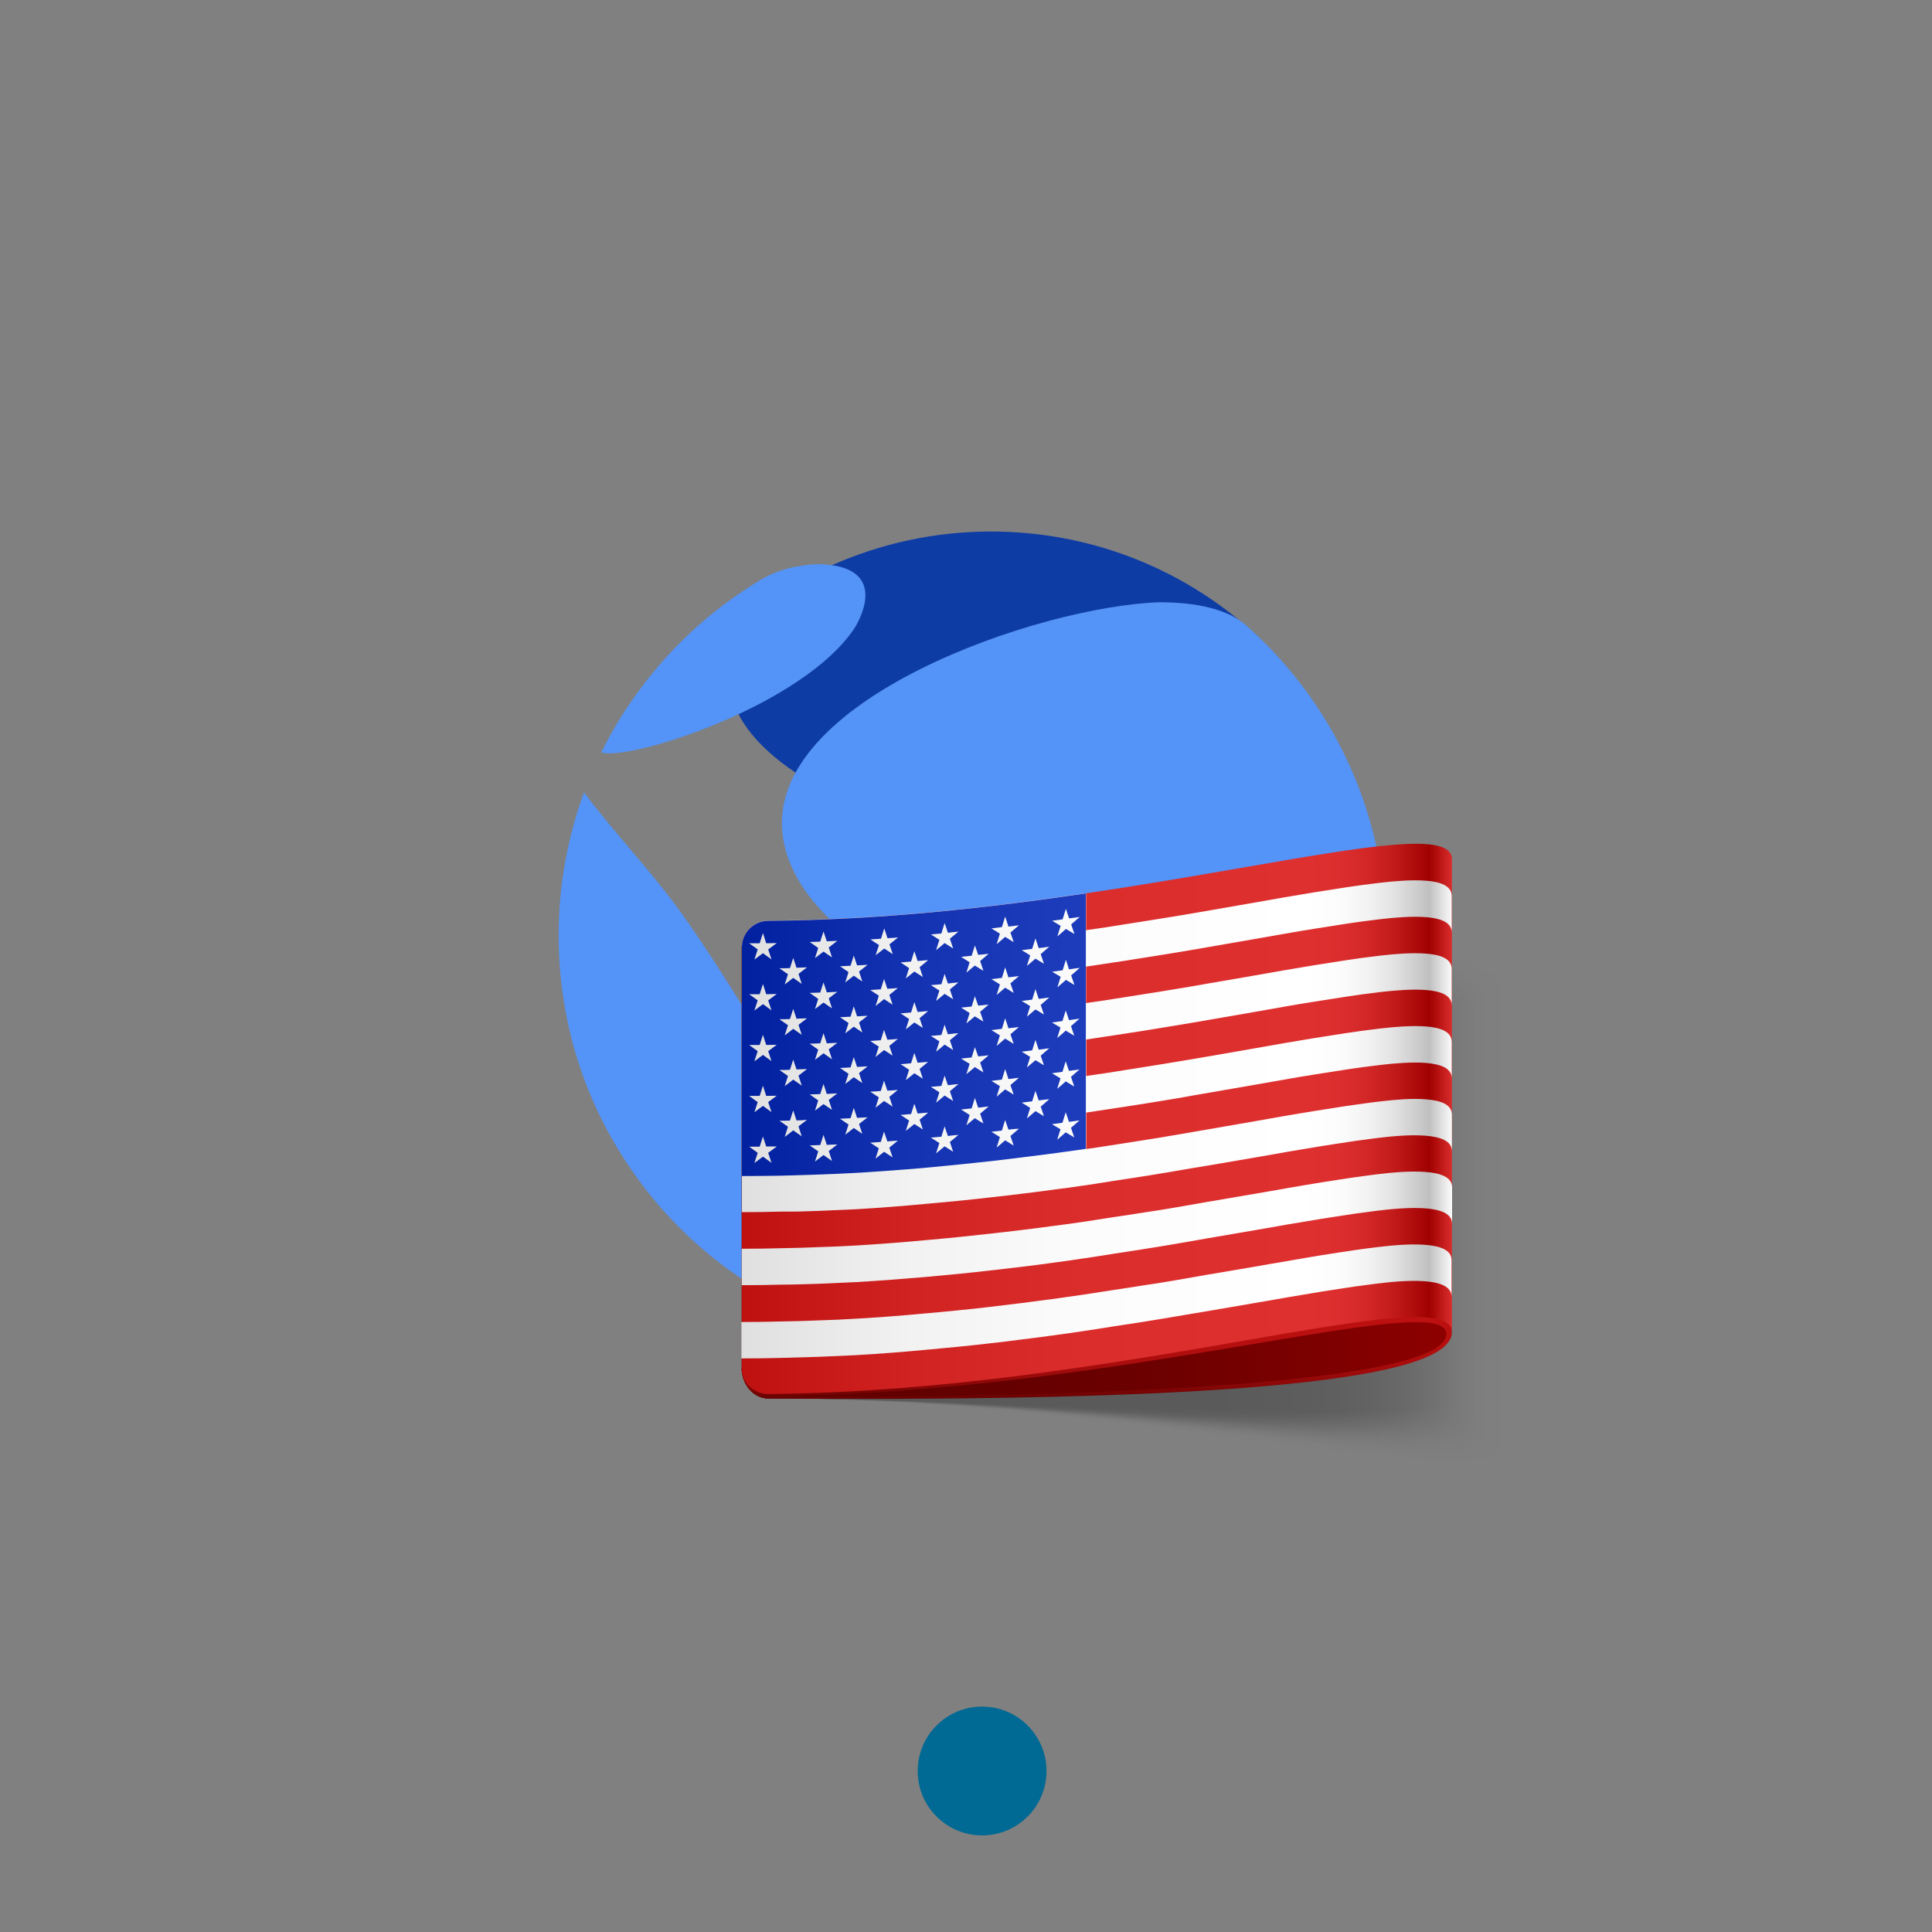 <?xml version="1.0" encoding="UTF-8"?>
<svg width="60px" height="60px" viewBox="0 0 60 60" version="1.1" xmlns="http://www.w3.org/2000/svg" xmlns:xlink="http://www.w3.org/1999/xlink">
    <rect x="0" y="0" width="60" height="60" fill="#808080" stroke="none"/>
    <title>aust</title>
    <defs>
        <linearGradient x1="-0.013%" y1="49.988%" x2="99.989%" y2="49.988%" id="linearGradient-1">
            <stop stop-color="#000000" stop-opacity="0" offset="37.5%"></stop>
            <stop stop-color="#000000" stop-opacity="0" offset="100%"></stop>
        </linearGradient>
        <linearGradient x1="-0.014%" y1="49.987%" x2="99.996%" y2="49.987%" id="linearGradient-2">
            <stop stop-color="#000000" stop-opacity="0.062" offset="37.5%"></stop>
            <stop stop-color="#000000" stop-opacity="0" offset="100%"></stop>
        </linearGradient>
        <linearGradient x1="-0.014%" y1="49.987%" x2="100.004%" y2="49.987%" id="linearGradient-3">
            <stop stop-color="#000000" stop-opacity="0.125" offset="37.5%"></stop>
            <stop stop-color="#000000" stop-opacity="0" offset="100%"></stop>
        </linearGradient>
        <linearGradient x1="-0.014%" y1="50.003%" x2="99.989%" y2="50.003%" id="linearGradient-4">
            <stop stop-color="#000000" stop-opacity="0.188" offset="37.5%"></stop>
            <stop stop-color="#000000" stop-opacity="0" offset="100%"></stop>
        </linearGradient>
        <linearGradient x1="-0.014%" y1="50.021%" x2="99.996%" y2="50.021%" id="linearGradient-5">
            <stop stop-color="#000000" stop-opacity="0.25" offset="37.5%"></stop>
            <stop stop-color="#000000" stop-opacity="0" offset="100%"></stop>
        </linearGradient>
        <linearGradient x1="-0.014%" y1="50.013%" x2="100.004%" y2="50.013%" id="linearGradient-6">
            <stop stop-color="#000000" stop-opacity="0.312" offset="37.5%"></stop>
            <stop stop-color="#000000" stop-opacity="0" offset="100%"></stop>
        </linearGradient>
        <linearGradient x1="-0.014%" y1="50.013%" x2="99.989%" y2="50.013%" id="linearGradient-7">
            <stop stop-color="#000000" stop-opacity="0.375" offset="37.5%"></stop>
            <stop stop-color="#000000" stop-opacity="0" offset="100%"></stop>
        </linearGradient>
        <linearGradient x1="-0.014%" y1="50.022%" x2="99.997%" y2="50.022%" id="linearGradient-8">
            <stop stop-color="#000000" stop-opacity="0.438" offset="37.5%"></stop>
            <stop stop-color="#000000" stop-opacity="0" offset="100%"></stop>
        </linearGradient>
        <linearGradient x1="-0.014%" y1="50.021%" x2="100.005%" y2="50.021%" id="linearGradient-9">
            <stop stop-color="#000000" stop-opacity="0.5" offset="37.5%"></stop>
            <stop stop-color="#000000" stop-opacity="0" offset="100%"></stop>
        </linearGradient>
        <linearGradient x1="-0.014%" y1="50.022%" x2="99.989%" y2="50.022%" id="linearGradient-10">
            <stop stop-color="#000000" stop-opacity="0.562" offset="37.5%"></stop>
            <stop stop-color="#000000" stop-opacity="0" offset="100%"></stop>
        </linearGradient>
        <linearGradient x1="-0.014%" y1="50.02%" x2="99.997%" y2="50.02%" id="linearGradient-11">
            <stop stop-color="#000000" stop-opacity="0.625" offset="37.5%"></stop>
            <stop stop-color="#000000" stop-opacity="0" offset="100%"></stop>
        </linearGradient>
        <linearGradient x1="-0.015%" y1="49.985%" x2="100.005%" y2="49.985%" id="linearGradient-12">
            <stop stop-color="#000000" stop-opacity="0.688" offset="37.5%"></stop>
            <stop stop-color="#000000" stop-opacity="0" offset="100%"></stop>
        </linearGradient>
        <linearGradient x1="-0.015%" y1="49.986%" x2="99.989%" y2="49.986%" id="linearGradient-13">
            <stop stop-color="#000000" stop-opacity="0.75" offset="37.5%"></stop>
            <stop stop-color="#000000" stop-opacity="0" offset="100%"></stop>
        </linearGradient>
        <linearGradient x1="-0.015%" y1="49.984%" x2="99.997%" y2="49.984%" id="linearGradient-14">
            <stop stop-color="#000000" stop-opacity="0.812" offset="37.5%"></stop>
            <stop stop-color="#000000" stop-opacity="0" offset="100%"></stop>
        </linearGradient>
        <linearGradient x1="-0.015%" y1="49.986%" x2="100.006%" y2="49.986%" id="linearGradient-15">
            <stop stop-color="#000000" stop-opacity="0.875" offset="37.5%"></stop>
            <stop stop-color="#000000" stop-opacity="0" offset="100%"></stop>
        </linearGradient>
        <linearGradient x1="-0.015%" y1="49.984%" x2="99.989%" y2="49.984%" id="linearGradient-16">
            <stop stop-color="#000000" stop-opacity="0.938" offset="37.5%"></stop>
            <stop stop-color="#000000" stop-opacity="0" offset="100%"></stop>
        </linearGradient>
        <linearGradient x1="-0.015%" y1="49.977%" x2="99.998%" y2="49.977%" id="linearGradient-17">
            <stop stop-color="#000000" offset="37.5%"></stop>
            <stop stop-color="#000000" stop-opacity="0" offset="100%"></stop>
        </linearGradient>
        <linearGradient x1="0.01%" y1="49.913%" x2="99.998%" y2="49.913%" id="linearGradient-18">
            <stop stop-color="#600000" offset="0%"></stop>
            <stop stop-color="#630000" offset="32.75%"></stop>
            <stop stop-color="#6D0000" offset="59.05%"></stop>
            <stop stop-color="#7E0000" offset="83.02%"></stop>
            <stop stop-color="#8F0000" offset="100%"></stop>
        </linearGradient>
        <linearGradient x1="50.017%" y1="-0.085%" x2="50.017%" y2="99.896%" id="linearGradient-19">
            <stop stop-color="#BF1010" offset="35%"></stop>
            <stop stop-color="#BD1010" offset="64.54%"></stop>
            <stop stop-color="#B60F0F" offset="75.17%"></stop>
            <stop stop-color="#AB0D0D" offset="82.76%"></stop>
            <stop stop-color="#9A0A0A" offset="88.89%"></stop>
            <stop stop-color="#840606" offset="94.14%"></stop>
            <stop stop-color="#690202" offset="98.7%"></stop>
            <stop stop-color="#600000" offset="100%"></stop>
        </linearGradient>
        <linearGradient x1="-0.015%" y1="50.027%" x2="99.972%" y2="50.027%" id="linearGradient-20">
            <stop stop-color="#BF1010" offset="0%"></stop>
            <stop stop-color="#C11212" offset="2.1%"></stop>
            <stop stop-color="#D22323" offset="24.35%"></stop>
            <stop stop-color="#DC2D2D" offset="48.72%"></stop>
            <stop stop-color="#DF3030" offset="79.11%"></stop>
            <stop stop-color="#DC2E2E" offset="84.15%"></stop>
            <stop stop-color="#D22626" offset="88.19%"></stop>
            <stop stop-color="#C11919" offset="91.9%"></stop>
            <stop stop-color="#A90808" offset="95.37%"></stop>
            <stop stop-color="#9F0000" offset="96.6%"></stop>
            <stop stop-color="#DF3030" offset="100%"></stop>
        </linearGradient>
        <linearGradient x1="-0.041%" y1="50.05%" x2="99.972%" y2="50.05%" id="linearGradient-21">
            <stop stop-color="#DFDFDF" offset="0%"></stop>
            <stop stop-color="#E1E1E1" offset="2.1%"></stop>
            <stop stop-color="#F2F2F2" offset="24.35%"></stop>
            <stop stop-color="#FCFCFC" offset="48.72%"></stop>
            <stop stop-color="#FFFFFF" offset="79.11%"></stop>
            <stop stop-color="#FCFCFC" offset="84.15%"></stop>
            <stop stop-color="#F2F2F2" offset="88.19%"></stop>
            <stop stop-color="#E1E1E1" offset="91.9%"></stop>
            <stop stop-color="#C9C9C9" offset="95.37%"></stop>
            <stop stop-color="#BFBFBF" offset="96.6%"></stop>
            <stop stop-color="#FFFFFF" offset="100%"></stop>
        </linearGradient>
        <linearGradient x1="-0.015%" y1="50.087%" x2="99.947%" y2="50.087%" id="linearGradient-22">
            <stop stop-color="#DFDFDF" offset="0%"></stop>
            <stop stop-color="#E1E1E1" offset="2.1%"></stop>
            <stop stop-color="#F2F2F2" offset="24.35%"></stop>
            <stop stop-color="#FCFCFC" offset="48.72%"></stop>
            <stop stop-color="#FFFFFF" offset="79.11%"></stop>
            <stop stop-color="#FCFCFC" offset="84.15%"></stop>
            <stop stop-color="#F2F2F2" offset="88.19%"></stop>
            <stop stop-color="#E1E1E1" offset="91.9%"></stop>
            <stop stop-color="#C9C9C9" offset="95.37%"></stop>
            <stop stop-color="#BFBFBF" offset="96.6%"></stop>
            <stop stop-color="#FFFFFF" offset="100%"></stop>
        </linearGradient>
        <linearGradient x1="0.036%" y1="49.886%" x2="100.023%" y2="49.886%" id="linearGradient-23">
            <stop stop-color="#DFDFDF" offset="0%"></stop>
            <stop stop-color="#E1E1E1" offset="2.1%"></stop>
            <stop stop-color="#F2F2F2" offset="24.35%"></stop>
            <stop stop-color="#FCFCFC" offset="48.72%"></stop>
            <stop stop-color="#FFFFFF" offset="79.11%"></stop>
            <stop stop-color="#FCFCFC" offset="84.15%"></stop>
            <stop stop-color="#F2F2F2" offset="88.19%"></stop>
            <stop stop-color="#E1E1E1" offset="91.9%"></stop>
            <stop stop-color="#C9C9C9" offset="95.37%"></stop>
            <stop stop-color="#BFBFBF" offset="96.6%"></stop>
            <stop stop-color="#FFFFFF" offset="100%"></stop>
        </linearGradient>
        <linearGradient x1="-0.084%" y1="50.004%" x2="206.375%" y2="50.004%" id="linearGradient-24">
            <stop stop-color="#00209F" offset="0%"></stop>
            <stop stop-color="#0222A1" offset="2.1%"></stop>
            <stop stop-color="#1333B2" offset="24.35%"></stop>
            <stop stop-color="#1D3DBC" offset="48.72%"></stop>
            <stop stop-color="#2040BF" offset="79.11%"></stop>
            <stop stop-color="#1E3DBC" offset="84.15%"></stop>
            <stop stop-color="#1933B2" offset="88.19%"></stop>
            <stop stop-color="#1122A1" offset="91.9%"></stop>
            <stop stop-color="#050A89" offset="95.37%"></stop>
            <stop stop-color="#00007F" offset="96.6%"></stop>
            <stop stop-color="#2040BF" offset="100%"></stop>
        </linearGradient>
        <linearGradient x1="-247.072%" y1="50.361%" x2="2329.421%" y2="50.361%" id="linearGradient-25">
            <stop stop-color="#DFDFDF" offset="0%"></stop>
            <stop stop-color="#E1E1E1" offset="2.1%"></stop>
            <stop stop-color="#F2F2F2" offset="24.35%"></stop>
            <stop stop-color="#FCFCFC" offset="48.72%"></stop>
            <stop stop-color="#FFFFFF" offset="79.11%"></stop>
            <stop stop-color="#FCFCFC" offset="84.15%"></stop>
            <stop stop-color="#F2F2F2" offset="88.19%"></stop>
            <stop stop-color="#E1E1E1" offset="91.9%"></stop>
            <stop stop-color="#C9C9C9" offset="95.37%"></stop>
            <stop stop-color="#BFBFBF" offset="96.6%"></stop>
            <stop stop-color="#FFFFFF" offset="100%"></stop>
        </linearGradient>
        <linearGradient x1="-356.914%" y1="50.304%" x2="2219.441%" y2="50.304%" id="linearGradient-26">
            <stop stop-color="#DFDFDF" offset="0%"></stop>
            <stop stop-color="#E1E1E1" offset="2.1%"></stop>
            <stop stop-color="#F2F2F2" offset="24.35%"></stop>
            <stop stop-color="#FCFCFC" offset="48.72%"></stop>
            <stop stop-color="#FFFFFF" offset="79.11%"></stop>
            <stop stop-color="#FCFCFC" offset="84.15%"></stop>
            <stop stop-color="#F2F2F2" offset="88.19%"></stop>
            <stop stop-color="#E1E1E1" offset="91.9%"></stop>
            <stop stop-color="#C9C9C9" offset="95.37%"></stop>
            <stop stop-color="#BFBFBF" offset="96.6%"></stop>
            <stop stop-color="#FFFFFF" offset="100%"></stop>
        </linearGradient>
        <linearGradient x1="-356.914%" y1="50.534%" x2="2219.441%" y2="50.534%" id="linearGradient-27">
            <stop stop-color="#DFDFDF" offset="0%"></stop>
            <stop stop-color="#E1E1E1" offset="2.1%"></stop>
            <stop stop-color="#F2F2F2" offset="24.35%"></stop>
            <stop stop-color="#FCFCFC" offset="48.72%"></stop>
            <stop stop-color="#FFFFFF" offset="79.11%"></stop>
            <stop stop-color="#FCFCFC" offset="84.15%"></stop>
            <stop stop-color="#F2F2F2" offset="88.19%"></stop>
            <stop stop-color="#E1E1E1" offset="91.9%"></stop>
            <stop stop-color="#C9C9C9" offset="95.37%"></stop>
            <stop stop-color="#BFBFBF" offset="96.6%"></stop>
            <stop stop-color="#FFFFFF" offset="100%"></stop>
        </linearGradient>
        <linearGradient x1="-247.072%" y1="50.177%" x2="2329.421%" y2="50.177%" id="linearGradient-28">
            <stop stop-color="#DFDFDF" offset="0%"></stop>
            <stop stop-color="#E1E1E1" offset="2.1%"></stop>
            <stop stop-color="#F2F2F2" offset="24.35%"></stop>
            <stop stop-color="#FCFCFC" offset="48.72%"></stop>
            <stop stop-color="#FFFFFF" offset="79.11%"></stop>
            <stop stop-color="#FCFCFC" offset="84.15%"></stop>
            <stop stop-color="#F2F2F2" offset="88.19%"></stop>
            <stop stop-color="#E1E1E1" offset="91.9%"></stop>
            <stop stop-color="#C9C9C9" offset="95.37%"></stop>
            <stop stop-color="#BFBFBF" offset="96.6%"></stop>
            <stop stop-color="#FFFFFF" offset="100%"></stop>
        </linearGradient>
        <linearGradient x1="-247.072%" y1="50.381%" x2="2329.421%" y2="50.381%" id="linearGradient-29">
            <stop stop-color="#DFDFDF" offset="0%"></stop>
            <stop stop-color="#E1E1E1" offset="2.1%"></stop>
            <stop stop-color="#F2F2F2" offset="24.35%"></stop>
            <stop stop-color="#FCFCFC" offset="48.72%"></stop>
            <stop stop-color="#FFFFFF" offset="79.11%"></stop>
            <stop stop-color="#FCFCFC" offset="84.15%"></stop>
            <stop stop-color="#F2F2F2" offset="88.19%"></stop>
            <stop stop-color="#E1E1E1" offset="91.9%"></stop>
            <stop stop-color="#C9C9C9" offset="95.37%"></stop>
            <stop stop-color="#BFBFBF" offset="96.6%"></stop>
            <stop stop-color="#FFFFFF" offset="100%"></stop>
        </linearGradient>
        <linearGradient x1="-247.072%" y1="49.932%" x2="2329.421%" y2="49.932%" id="linearGradient-30">
            <stop stop-color="#DFDFDF" offset="0%"></stop>
            <stop stop-color="#E1E1E1" offset="2.1%"></stop>
            <stop stop-color="#F2F2F2" offset="24.35%"></stop>
            <stop stop-color="#FCFCFC" offset="48.72%"></stop>
            <stop stop-color="#FFFFFF" offset="79.11%"></stop>
            <stop stop-color="#FCFCFC" offset="84.15%"></stop>
            <stop stop-color="#F2F2F2" offset="88.19%"></stop>
            <stop stop-color="#E1E1E1" offset="91.9%"></stop>
            <stop stop-color="#C9C9C9" offset="95.37%"></stop>
            <stop stop-color="#BFBFBF" offset="96.6%"></stop>
            <stop stop-color="#FFFFFF" offset="100%"></stop>
        </linearGradient>
        <linearGradient x1="-576.816%" y1="49.933%" x2="2000.296%" y2="49.933%" id="linearGradient-31">
            <stop stop-color="#DFDFDF" offset="0%"></stop>
            <stop stop-color="#E1E1E1" offset="2.1%"></stop>
            <stop stop-color="#F2F2F2" offset="24.35%"></stop>
            <stop stop-color="#FCFCFC" offset="48.72%"></stop>
            <stop stop-color="#FFFFFF" offset="79.11%"></stop>
            <stop stop-color="#FCFCFC" offset="84.15%"></stop>
            <stop stop-color="#F2F2F2" offset="88.19%"></stop>
            <stop stop-color="#E1E1E1" offset="91.9%"></stop>
            <stop stop-color="#C9C9C9" offset="95.37%"></stop>
            <stop stop-color="#BFBFBF" offset="96.6%"></stop>
            <stop stop-color="#FFFFFF" offset="100%"></stop>
        </linearGradient>
        <linearGradient x1="-356.914%" y1="49.772%" x2="2219.441%" y2="49.772%" id="linearGradient-32">
            <stop stop-color="#DFDFDF" offset="0%"></stop>
            <stop stop-color="#E1E1E1" offset="2.1%"></stop>
            <stop stop-color="#F2F2F2" offset="24.35%"></stop>
            <stop stop-color="#FCFCFC" offset="48.72%"></stop>
            <stop stop-color="#FFFFFF" offset="79.11%"></stop>
            <stop stop-color="#FCFCFC" offset="84.15%"></stop>
            <stop stop-color="#F2F2F2" offset="88.19%"></stop>
            <stop stop-color="#E1E1E1" offset="91.9%"></stop>
            <stop stop-color="#C9C9C9" offset="95.37%"></stop>
            <stop stop-color="#BFBFBF" offset="96.6%"></stop>
            <stop stop-color="#FFFFFF" offset="100%"></stop>
        </linearGradient>
        <linearGradient x1="-466.776%" y1="50.007%" x2="2109.579%" y2="50.007%" id="linearGradient-33">
            <stop stop-color="#DFDFDF" offset="0%"></stop>
            <stop stop-color="#E1E1E1" offset="2.1%"></stop>
            <stop stop-color="#F2F2F2" offset="24.35%"></stop>
            <stop stop-color="#FCFCFC" offset="48.72%"></stop>
            <stop stop-color="#FFFFFF" offset="79.11%"></stop>
            <stop stop-color="#FCFCFC" offset="84.15%"></stop>
            <stop stop-color="#F2F2F2" offset="88.19%"></stop>
            <stop stop-color="#E1E1E1" offset="91.9%"></stop>
            <stop stop-color="#C9C9C9" offset="95.37%"></stop>
            <stop stop-color="#BFBFBF" offset="96.6%"></stop>
            <stop stop-color="#FFFFFF" offset="100%"></stop>
        </linearGradient>
        <linearGradient x1="-466.776%" y1="49.604%" x2="2109.579%" y2="49.604%" id="linearGradient-34">
            <stop stop-color="#DFDFDF" offset="0%"></stop>
            <stop stop-color="#E1E1E1" offset="2.1%"></stop>
            <stop stop-color="#F2F2F2" offset="24.35%"></stop>
            <stop stop-color="#FCFCFC" offset="48.72%"></stop>
            <stop stop-color="#FFFFFF" offset="79.11%"></stop>
            <stop stop-color="#FCFCFC" offset="84.15%"></stop>
            <stop stop-color="#F2F2F2" offset="88.19%"></stop>
            <stop stop-color="#E1E1E1" offset="91.9%"></stop>
            <stop stop-color="#C9C9C9" offset="95.37%"></stop>
            <stop stop-color="#BFBFBF" offset="96.6%"></stop>
            <stop stop-color="#FFFFFF" offset="100%"></stop>
        </linearGradient>
        <linearGradient x1="-356.914%" y1="49.872%" x2="2219.441%" y2="49.872%" id="linearGradient-35">
            <stop stop-color="#DFDFDF" offset="0%"></stop>
            <stop stop-color="#E1E1E1" offset="2.1%"></stop>
            <stop stop-color="#F2F2F2" offset="24.35%"></stop>
            <stop stop-color="#FCFCFC" offset="48.72%"></stop>
            <stop stop-color="#FFFFFF" offset="79.11%"></stop>
            <stop stop-color="#FCFCFC" offset="84.15%"></stop>
            <stop stop-color="#F2F2F2" offset="88.19%"></stop>
            <stop stop-color="#E1E1E1" offset="91.9%"></stop>
            <stop stop-color="#C9C9C9" offset="95.37%"></stop>
            <stop stop-color="#BFBFBF" offset="96.6%"></stop>
            <stop stop-color="#FFFFFF" offset="100%"></stop>
        </linearGradient>
        <linearGradient x1="-466.789%" y1="49.819%" x2="2109.638%" y2="49.819%" id="linearGradient-36">
            <stop stop-color="#DFDFDF" offset="0%"></stop>
            <stop stop-color="#E1E1E1" offset="2.1%"></stop>
            <stop stop-color="#F2F2F2" offset="24.35%"></stop>
            <stop stop-color="#FCFCFC" offset="48.72%"></stop>
            <stop stop-color="#FFFFFF" offset="79.11%"></stop>
            <stop stop-color="#FCFCFC" offset="84.15%"></stop>
            <stop stop-color="#F2F2F2" offset="88.19%"></stop>
            <stop stop-color="#E1E1E1" offset="91.9%"></stop>
            <stop stop-color="#C9C9C9" offset="95.37%"></stop>
            <stop stop-color="#BFBFBF" offset="96.6%"></stop>
            <stop stop-color="#FFFFFF" offset="100%"></stop>
        </linearGradient>
        <linearGradient x1="-247.072%" y1="49.973%" x2="2329.421%" y2="49.973%" id="linearGradient-37">
            <stop stop-color="#DFDFDF" offset="0%"></stop>
            <stop stop-color="#E1E1E1" offset="2.1%"></stop>
            <stop stop-color="#F2F2F2" offset="24.35%"></stop>
            <stop stop-color="#FCFCFC" offset="48.72%"></stop>
            <stop stop-color="#FFFFFF" offset="79.11%"></stop>
            <stop stop-color="#FCFCFC" offset="84.15%"></stop>
            <stop stop-color="#F2F2F2" offset="88.19%"></stop>
            <stop stop-color="#E1E1E1" offset="91.9%"></stop>
            <stop stop-color="#C9C9C9" offset="95.37%"></stop>
            <stop stop-color="#BFBFBF" offset="96.6%"></stop>
            <stop stop-color="#FFFFFF" offset="100%"></stop>
        </linearGradient>
        <linearGradient x1="-27.362%" y1="50.144%" x2="2549.612%" y2="50.144%" id="linearGradient-38">
            <stop stop-color="#DFDFDF" offset="0%"></stop>
            <stop stop-color="#E1E1E1" offset="2.1%"></stop>
            <stop stop-color="#F2F2F2" offset="24.35%"></stop>
            <stop stop-color="#FCFCFC" offset="48.72%"></stop>
            <stop stop-color="#FFFFFF" offset="79.11%"></stop>
            <stop stop-color="#FCFCFC" offset="84.15%"></stop>
            <stop stop-color="#F2F2F2" offset="88.19%"></stop>
            <stop stop-color="#E1E1E1" offset="91.9%"></stop>
            <stop stop-color="#C9C9C9" offset="95.37%"></stop>
            <stop stop-color="#BFBFBF" offset="96.6%"></stop>
            <stop stop-color="#FFFFFF" offset="100%"></stop>
        </linearGradient>
        <linearGradient x1="-27.362%" y1="49.911%" x2="2549.612%" y2="49.911%" id="linearGradient-39">
            <stop stop-color="#DFDFDF" offset="0%"></stop>
            <stop stop-color="#E1E1E1" offset="2.1%"></stop>
            <stop stop-color="#F2F2F2" offset="24.35%"></stop>
            <stop stop-color="#FCFCFC" offset="48.72%"></stop>
            <stop stop-color="#FFFFFF" offset="79.11%"></stop>
            <stop stop-color="#FCFCFC" offset="84.15%"></stop>
            <stop stop-color="#F2F2F2" offset="88.19%"></stop>
            <stop stop-color="#E1E1E1" offset="91.9%"></stop>
            <stop stop-color="#C9C9C9" offset="95.37%"></stop>
            <stop stop-color="#BFBFBF" offset="96.6%"></stop>
            <stop stop-color="#FFFFFF" offset="100%"></stop>
        </linearGradient>
        <linearGradient x1="-27.355%" y1="49.918%" x2="2548.928%" y2="49.918%" id="linearGradient-40">
            <stop stop-color="#DFDFDF" offset="0%"></stop>
            <stop stop-color="#E1E1E1" offset="2.1%"></stop>
            <stop stop-color="#F2F2F2" offset="24.35%"></stop>
            <stop stop-color="#FCFCFC" offset="48.72%"></stop>
            <stop stop-color="#FFFFFF" offset="79.11%"></stop>
            <stop stop-color="#FCFCFC" offset="84.15%"></stop>
            <stop stop-color="#F2F2F2" offset="88.19%"></stop>
            <stop stop-color="#E1E1E1" offset="91.9%"></stop>
            <stop stop-color="#C9C9C9" offset="95.37%"></stop>
            <stop stop-color="#BFBFBF" offset="96.6%"></stop>
            <stop stop-color="#FFFFFF" offset="100%"></stop>
        </linearGradient>
        <linearGradient x1="-466.776%" y1="50.262%" x2="2109.586%" y2="50.262%" id="linearGradient-41">
            <stop stop-color="#DFDFDF" offset="0%"></stop>
            <stop stop-color="#E1E1E1" offset="2.1%"></stop>
            <stop stop-color="#F2F2F2" offset="24.35%"></stop>
            <stop stop-color="#FCFCFC" offset="48.72%"></stop>
            <stop stop-color="#FFFFFF" offset="79.11%"></stop>
            <stop stop-color="#FCFCFC" offset="84.15%"></stop>
            <stop stop-color="#F2F2F2" offset="88.19%"></stop>
            <stop stop-color="#E1E1E1" offset="91.9%"></stop>
            <stop stop-color="#C9C9C9" offset="95.37%"></stop>
            <stop stop-color="#BFBFBF" offset="96.6%"></stop>
            <stop stop-color="#FFFFFF" offset="100%"></stop>
        </linearGradient>
        <linearGradient x1="-467.434%" y1="49.655%" x2="2108.928%" y2="49.655%" id="linearGradient-42">
            <stop stop-color="#DFDFDF" offset="0%"></stop>
            <stop stop-color="#E1E1E1" offset="2.1%"></stop>
            <stop stop-color="#F2F2F2" offset="24.35%"></stop>
            <stop stop-color="#FCFCFC" offset="48.72%"></stop>
            <stop stop-color="#FFFFFF" offset="79.11%"></stop>
            <stop stop-color="#FCFCFC" offset="84.15%"></stop>
            <stop stop-color="#F2F2F2" offset="88.19%"></stop>
            <stop stop-color="#E1E1E1" offset="91.9%"></stop>
            <stop stop-color="#C9C9C9" offset="95.37%"></stop>
            <stop stop-color="#BFBFBF" offset="96.6%"></stop>
            <stop stop-color="#FFFFFF" offset="100%"></stop>
        </linearGradient>
        <linearGradient x1="-27.355%" y1="49.664%" x2="2548.934%" y2="49.664%" id="linearGradient-43">
            <stop stop-color="#DFDFDF" offset="0%"></stop>
            <stop stop-color="#E1E1E1" offset="2.1%"></stop>
            <stop stop-color="#F2F2F2" offset="24.35%"></stop>
            <stop stop-color="#FCFCFC" offset="48.72%"></stop>
            <stop stop-color="#FFFFFF" offset="79.11%"></stop>
            <stop stop-color="#FCFCFC" offset="84.15%"></stop>
            <stop stop-color="#F2F2F2" offset="88.19%"></stop>
            <stop stop-color="#E1E1E1" offset="91.9%"></stop>
            <stop stop-color="#C9C9C9" offset="95.37%"></stop>
            <stop stop-color="#BFBFBF" offset="96.6%"></stop>
            <stop stop-color="#FFFFFF" offset="100%"></stop>
        </linearGradient>
        <linearGradient x1="-137.211%" y1="50.432%" x2="2439.145%" y2="50.432%" id="linearGradient-44">
            <stop stop-color="#DFDFDF" offset="0%"></stop>
            <stop stop-color="#E1E1E1" offset="2.1%"></stop>
            <stop stop-color="#F2F2F2" offset="24.35%"></stop>
            <stop stop-color="#FCFCFC" offset="48.72%"></stop>
            <stop stop-color="#FFFFFF" offset="79.11%"></stop>
            <stop stop-color="#FCFCFC" offset="84.15%"></stop>
            <stop stop-color="#F2F2F2" offset="88.19%"></stop>
            <stop stop-color="#E1E1E1" offset="91.9%"></stop>
            <stop stop-color="#C9C9C9" offset="95.37%"></stop>
            <stop stop-color="#BFBFBF" offset="96.6%"></stop>
            <stop stop-color="#FFFFFF" offset="100%"></stop>
        </linearGradient>
        <linearGradient x1="-137.211%" y1="49.966%" x2="2439.145%" y2="49.966%" id="linearGradient-45">
            <stop stop-color="#DFDFDF" offset="0%"></stop>
            <stop stop-color="#E1E1E1" offset="2.1%"></stop>
            <stop stop-color="#F2F2F2" offset="24.35%"></stop>
            <stop stop-color="#FCFCFC" offset="48.72%"></stop>
            <stop stop-color="#FFFFFF" offset="79.11%"></stop>
            <stop stop-color="#FCFCFC" offset="84.15%"></stop>
            <stop stop-color="#F2F2F2" offset="88.19%"></stop>
            <stop stop-color="#E1E1E1" offset="91.9%"></stop>
            <stop stop-color="#C9C9C9" offset="95.37%"></stop>
            <stop stop-color="#BFBFBF" offset="96.6%"></stop>
            <stop stop-color="#FFFFFF" offset="100%"></stop>
        </linearGradient>
        <linearGradient x1="-137.211%" y1="50.425%" x2="2439.145%" y2="50.425%" id="linearGradient-46">
            <stop stop-color="#DFDFDF" offset="0%"></stop>
            <stop stop-color="#E1E1E1" offset="2.1%"></stop>
            <stop stop-color="#F2F2F2" offset="24.35%"></stop>
            <stop stop-color="#FCFCFC" offset="48.72%"></stop>
            <stop stop-color="#FFFFFF" offset="79.11%"></stop>
            <stop stop-color="#FCFCFC" offset="84.15%"></stop>
            <stop stop-color="#F2F2F2" offset="88.19%"></stop>
            <stop stop-color="#E1E1E1" offset="91.9%"></stop>
            <stop stop-color="#C9C9C9" offset="95.37%"></stop>
            <stop stop-color="#BFBFBF" offset="96.6%"></stop>
            <stop stop-color="#FFFFFF" offset="100%"></stop>
        </linearGradient>
        <linearGradient x1="-137.211%" y1="50.199%" x2="2439.145%" y2="50.199%" id="linearGradient-47">
            <stop stop-color="#DFDFDF" offset="0%"></stop>
            <stop stop-color="#E1E1E1" offset="2.1%"></stop>
            <stop stop-color="#F2F2F2" offset="24.35%"></stop>
            <stop stop-color="#FCFCFC" offset="48.72%"></stop>
            <stop stop-color="#FFFFFF" offset="79.11%"></stop>
            <stop stop-color="#FCFCFC" offset="84.15%"></stop>
            <stop stop-color="#F2F2F2" offset="88.19%"></stop>
            <stop stop-color="#E1E1E1" offset="91.9%"></stop>
            <stop stop-color="#C9C9C9" offset="95.37%"></stop>
            <stop stop-color="#BFBFBF" offset="96.6%"></stop>
            <stop stop-color="#FFFFFF" offset="100%"></stop>
        </linearGradient>
        <linearGradient x1="-27.362%" y1="50.315%" x2="2549.546%" y2="50.315%" id="linearGradient-48">
            <stop stop-color="#DFDFDF" offset="0%"></stop>
            <stop stop-color="#E1E1E1" offset="2.1%"></stop>
            <stop stop-color="#F2F2F2" offset="24.35%"></stop>
            <stop stop-color="#FCFCFC" offset="48.72%"></stop>
            <stop stop-color="#FFFFFF" offset="79.11%"></stop>
            <stop stop-color="#FCFCFC" offset="84.15%"></stop>
            <stop stop-color="#F2F2F2" offset="88.19%"></stop>
            <stop stop-color="#E1E1E1" offset="91.9%"></stop>
            <stop stop-color="#C9C9C9" offset="95.37%"></stop>
            <stop stop-color="#BFBFBF" offset="96.6%"></stop>
            <stop stop-color="#FFFFFF" offset="100%"></stop>
        </linearGradient>
        <linearGradient x1="-576.816%" y1="49.733%" x2="2000.296%" y2="49.733%" id="linearGradient-49">
            <stop stop-color="#DFDFDF" offset="0%"></stop>
            <stop stop-color="#E1E1E1" offset="2.1%"></stop>
            <stop stop-color="#F2F2F2" offset="24.35%"></stop>
            <stop stop-color="#FCFCFC" offset="48.72%"></stop>
            <stop stop-color="#FFFFFF" offset="79.11%"></stop>
            <stop stop-color="#FCFCFC" offset="84.15%"></stop>
            <stop stop-color="#F2F2F2" offset="88.19%"></stop>
            <stop stop-color="#E1E1E1" offset="91.9%"></stop>
            <stop stop-color="#C9C9C9" offset="95.37%"></stop>
            <stop stop-color="#BFBFBF" offset="96.6%"></stop>
            <stop stop-color="#FFFFFF" offset="100%"></stop>
        </linearGradient>
        <linearGradient x1="-1016.033%" y1="49.987%" x2="1560.257%" y2="49.987%" id="linearGradient-50">
            <stop stop-color="#DFDFDF" offset="0%"></stop>
            <stop stop-color="#E1E1E1" offset="2.1%"></stop>
            <stop stop-color="#F2F2F2" offset="24.35%"></stop>
            <stop stop-color="#FCFCFC" offset="48.72%"></stop>
            <stop stop-color="#FFFFFF" offset="79.11%"></stop>
            <stop stop-color="#FCFCFC" offset="84.15%"></stop>
            <stop stop-color="#F2F2F2" offset="88.19%"></stop>
            <stop stop-color="#E1E1E1" offset="91.9%"></stop>
            <stop stop-color="#C9C9C9" offset="95.37%"></stop>
            <stop stop-color="#BFBFBF" offset="96.6%"></stop>
            <stop stop-color="#FFFFFF" offset="100%"></stop>
        </linearGradient>
        <linearGradient x1="-1016.033%" y1="49.789%" x2="1560.25%" y2="49.789%" id="linearGradient-51">
            <stop stop-color="#DFDFDF" offset="0%"></stop>
            <stop stop-color="#E1E1E1" offset="2.1%"></stop>
            <stop stop-color="#F2F2F2" offset="24.35%"></stop>
            <stop stop-color="#FCFCFC" offset="48.72%"></stop>
            <stop stop-color="#FFFFFF" offset="79.11%"></stop>
            <stop stop-color="#FCFCFC" offset="84.15%"></stop>
            <stop stop-color="#F2F2F2" offset="88.19%"></stop>
            <stop stop-color="#E1E1E1" offset="91.9%"></stop>
            <stop stop-color="#C9C9C9" offset="95.37%"></stop>
            <stop stop-color="#BFBFBF" offset="96.6%"></stop>
            <stop stop-color="#FFFFFF" offset="100%"></stop>
        </linearGradient>
        <linearGradient x1="-1016.033%" y1="49.553%" x2="1560.25%" y2="49.553%" id="linearGradient-52">
            <stop stop-color="#DFDFDF" offset="0%"></stop>
            <stop stop-color="#E1E1E1" offset="2.1%"></stop>
            <stop stop-color="#F2F2F2" offset="24.35%"></stop>
            <stop stop-color="#FCFCFC" offset="48.72%"></stop>
            <stop stop-color="#FFFFFF" offset="79.11%"></stop>
            <stop stop-color="#FCFCFC" offset="84.15%"></stop>
            <stop stop-color="#F2F2F2" offset="88.19%"></stop>
            <stop stop-color="#E1E1E1" offset="91.9%"></stop>
            <stop stop-color="#C9C9C9" offset="95.37%"></stop>
            <stop stop-color="#BFBFBF" offset="96.6%"></stop>
            <stop stop-color="#FFFFFF" offset="100%"></stop>
        </linearGradient>
        <linearGradient x1="-906.658%" y1="49.908%" x2="1670.941%" y2="49.908%" id="linearGradient-53">
            <stop stop-color="#DFDFDF" offset="0%"></stop>
            <stop stop-color="#E1E1E1" offset="2.1%"></stop>
            <stop stop-color="#F2F2F2" offset="24.35%"></stop>
            <stop stop-color="#FCFCFC" offset="48.72%"></stop>
            <stop stop-color="#FFFFFF" offset="79.11%"></stop>
            <stop stop-color="#FCFCFC" offset="84.15%"></stop>
            <stop stop-color="#F2F2F2" offset="88.19%"></stop>
            <stop stop-color="#E1E1E1" offset="91.9%"></stop>
            <stop stop-color="#C9C9C9" offset="95.37%"></stop>
            <stop stop-color="#BFBFBF" offset="96.6%"></stop>
            <stop stop-color="#FFFFFF" offset="100%"></stop>
        </linearGradient>
        <linearGradient x1="-1016.007%" y1="49.572%" x2="1560.211%" y2="49.572%" id="linearGradient-54">
            <stop stop-color="#DFDFDF" offset="0%"></stop>
            <stop stop-color="#E1E1E1" offset="2.1%"></stop>
            <stop stop-color="#F2F2F2" offset="24.35%"></stop>
            <stop stop-color="#FCFCFC" offset="48.72%"></stop>
            <stop stop-color="#FFFFFF" offset="79.11%"></stop>
            <stop stop-color="#FCFCFC" offset="84.15%"></stop>
            <stop stop-color="#F2F2F2" offset="88.19%"></stop>
            <stop stop-color="#E1E1E1" offset="91.9%"></stop>
            <stop stop-color="#C9C9C9" offset="95.37%"></stop>
            <stop stop-color="#BFBFBF" offset="96.6%"></stop>
            <stop stop-color="#FFFFFF" offset="100%"></stop>
        </linearGradient>
        <linearGradient x1="-906.658%" y1="49.691%" x2="1670.941%" y2="49.691%" id="linearGradient-55">
            <stop stop-color="#DFDFDF" offset="0%"></stop>
            <stop stop-color="#E1E1E1" offset="2.1%"></stop>
            <stop stop-color="#F2F2F2" offset="24.35%"></stop>
            <stop stop-color="#FCFCFC" offset="48.72%"></stop>
            <stop stop-color="#FFFFFF" offset="79.11%"></stop>
            <stop stop-color="#FCFCFC" offset="84.15%"></stop>
            <stop stop-color="#F2F2F2" offset="88.19%"></stop>
            <stop stop-color="#E1E1E1" offset="91.9%"></stop>
            <stop stop-color="#C9C9C9" offset="95.37%"></stop>
            <stop stop-color="#BFBFBF" offset="96.6%"></stop>
            <stop stop-color="#FFFFFF" offset="100%"></stop>
        </linearGradient>
        <linearGradient x1="-1125.974%" y1="49.954%" x2="1450.526%" y2="49.954%" id="linearGradient-56">
            <stop stop-color="#DFDFDF" offset="0%"></stop>
            <stop stop-color="#E1E1E1" offset="2.1%"></stop>
            <stop stop-color="#F2F2F2" offset="24.35%"></stop>
            <stop stop-color="#FCFCFC" offset="48.72%"></stop>
            <stop stop-color="#FFFFFF" offset="79.11%"></stop>
            <stop stop-color="#FCFCFC" offset="84.15%"></stop>
            <stop stop-color="#F2F2F2" offset="88.19%"></stop>
            <stop stop-color="#E1E1E1" offset="91.9%"></stop>
            <stop stop-color="#C9C9C9" offset="95.37%"></stop>
            <stop stop-color="#BFBFBF" offset="96.6%"></stop>
            <stop stop-color="#FFFFFF" offset="100%"></stop>
        </linearGradient>
        <linearGradient x1="-1126.625%" y1="49.724%" x2="1449.868%" y2="49.724%" id="linearGradient-57">
            <stop stop-color="#DFDFDF" offset="0%"></stop>
            <stop stop-color="#E1E1E1" offset="2.1%"></stop>
            <stop stop-color="#F2F2F2" offset="24.35%"></stop>
            <stop stop-color="#FCFCFC" offset="48.72%"></stop>
            <stop stop-color="#FFFFFF" offset="79.11%"></stop>
            <stop stop-color="#FCFCFC" offset="84.15%"></stop>
            <stop stop-color="#F2F2F2" offset="88.19%"></stop>
            <stop stop-color="#E1E1E1" offset="91.9%"></stop>
            <stop stop-color="#C9C9C9" offset="95.37%"></stop>
            <stop stop-color="#BFBFBF" offset="96.6%"></stop>
            <stop stop-color="#FFFFFF" offset="100%"></stop>
        </linearGradient>
        <linearGradient x1="-1125.934%" y1="49.763%" x2="1450.487%" y2="49.763%" id="linearGradient-58">
            <stop stop-color="#DFDFDF" offset="0%"></stop>
            <stop stop-color="#E1E1E1" offset="2.1%"></stop>
            <stop stop-color="#F2F2F2" offset="24.35%"></stop>
            <stop stop-color="#FCFCFC" offset="48.72%"></stop>
            <stop stop-color="#FFFFFF" offset="79.11%"></stop>
            <stop stop-color="#FCFCFC" offset="84.15%"></stop>
            <stop stop-color="#F2F2F2" offset="88.19%"></stop>
            <stop stop-color="#E1E1E1" offset="91.9%"></stop>
            <stop stop-color="#C9C9C9" offset="95.37%"></stop>
            <stop stop-color="#BFBFBF" offset="96.6%"></stop>
            <stop stop-color="#FFFFFF" offset="100%"></stop>
        </linearGradient>
        <linearGradient x1="-1126.632%" y1="50.112%" x2="1449.862%" y2="50.112%" id="linearGradient-59">
            <stop stop-color="#DFDFDF" offset="0%"></stop>
            <stop stop-color="#E1E1E1" offset="2.1%"></stop>
            <stop stop-color="#F2F2F2" offset="24.35%"></stop>
            <stop stop-color="#FCFCFC" offset="48.72%"></stop>
            <stop stop-color="#FFFFFF" offset="79.11%"></stop>
            <stop stop-color="#FCFCFC" offset="84.15%"></stop>
            <stop stop-color="#F2F2F2" offset="88.19%"></stop>
            <stop stop-color="#E1E1E1" offset="91.9%"></stop>
            <stop stop-color="#C9C9C9" offset="95.37%"></stop>
            <stop stop-color="#BFBFBF" offset="96.6%"></stop>
            <stop stop-color="#FFFFFF" offset="100%"></stop>
        </linearGradient>
        <linearGradient x1="-1125.967%" y1="50.151%" x2="1450.526%" y2="50.151%" id="linearGradient-60">
            <stop stop-color="#DFDFDF" offset="0%"></stop>
            <stop stop-color="#E1E1E1" offset="2.1%"></stop>
            <stop stop-color="#F2F2F2" offset="24.35%"></stop>
            <stop stop-color="#FCFCFC" offset="48.72%"></stop>
            <stop stop-color="#FFFFFF" offset="79.11%"></stop>
            <stop stop-color="#FCFCFC" offset="84.15%"></stop>
            <stop stop-color="#F2F2F2" offset="88.19%"></stop>
            <stop stop-color="#E1E1E1" offset="91.9%"></stop>
            <stop stop-color="#C9C9C9" offset="95.37%"></stop>
            <stop stop-color="#BFBFBF" offset="96.6%"></stop>
            <stop stop-color="#FFFFFF" offset="100%"></stop>
        </linearGradient>
        <linearGradient x1="-906.658%" y1="49.48%" x2="1670.934%" y2="49.48%" id="linearGradient-61">
            <stop stop-color="#DFDFDF" offset="0%"></stop>
            <stop stop-color="#E1E1E1" offset="2.1%"></stop>
            <stop stop-color="#F2F2F2" offset="24.35%"></stop>
            <stop stop-color="#FCFCFC" offset="48.72%"></stop>
            <stop stop-color="#FFFFFF" offset="79.11%"></stop>
            <stop stop-color="#FCFCFC" offset="84.15%"></stop>
            <stop stop-color="#F2F2F2" offset="88.19%"></stop>
            <stop stop-color="#E1E1E1" offset="91.9%"></stop>
            <stop stop-color="#C9C9C9" offset="95.37%"></stop>
            <stop stop-color="#BFBFBF" offset="96.6%"></stop>
            <stop stop-color="#FFFFFF" offset="100%"></stop>
        </linearGradient>
        <linearGradient x1="-576.816%" y1="49.953%" x2="2000.296%" y2="49.953%" id="linearGradient-62">
            <stop stop-color="#DFDFDF" offset="0%"></stop>
            <stop stop-color="#E1E1E1" offset="2.1%"></stop>
            <stop stop-color="#F2F2F2" offset="24.35%"></stop>
            <stop stop-color="#FCFCFC" offset="48.72%"></stop>
            <stop stop-color="#FFFFFF" offset="79.11%"></stop>
            <stop stop-color="#FCFCFC" offset="84.15%"></stop>
            <stop stop-color="#F2F2F2" offset="88.19%"></stop>
            <stop stop-color="#E1E1E1" offset="91.9%"></stop>
            <stop stop-color="#C9C9C9" offset="95.37%"></stop>
            <stop stop-color="#BFBFBF" offset="96.6%"></stop>
            <stop stop-color="#FFFFFF" offset="100%"></stop>
        </linearGradient>
        <linearGradient x1="-686.493%" y1="50.081%" x2="1889.862%" y2="50.081%" id="linearGradient-63">
            <stop stop-color="#DFDFDF" offset="0%"></stop>
            <stop stop-color="#E1E1E1" offset="2.1%"></stop>
            <stop stop-color="#F2F2F2" offset="24.35%"></stop>
            <stop stop-color="#FCFCFC" offset="48.72%"></stop>
            <stop stop-color="#FFFFFF" offset="79.11%"></stop>
            <stop stop-color="#FCFCFC" offset="84.15%"></stop>
            <stop stop-color="#F2F2F2" offset="88.19%"></stop>
            <stop stop-color="#E1E1E1" offset="91.9%"></stop>
            <stop stop-color="#C9C9C9" offset="95.37%"></stop>
            <stop stop-color="#BFBFBF" offset="96.6%"></stop>
            <stop stop-color="#FFFFFF" offset="100%"></stop>
        </linearGradient>
        <linearGradient x1="-906.658%" y1="49.678%" x2="1670.934%" y2="49.678%" id="linearGradient-64">
            <stop stop-color="#DFDFDF" offset="0%"></stop>
            <stop stop-color="#E1E1E1" offset="2.1%"></stop>
            <stop stop-color="#F2F2F2" offset="24.35%"></stop>
            <stop stop-color="#FCFCFC" offset="48.72%"></stop>
            <stop stop-color="#FFFFFF" offset="79.11%"></stop>
            <stop stop-color="#FCFCFC" offset="84.15%"></stop>
            <stop stop-color="#F2F2F2" offset="88.19%"></stop>
            <stop stop-color="#E1E1E1" offset="91.9%"></stop>
            <stop stop-color="#C9C9C9" offset="95.37%"></stop>
            <stop stop-color="#BFBFBF" offset="96.6%"></stop>
            <stop stop-color="#FFFFFF" offset="100%"></stop>
        </linearGradient>
        <linearGradient x1="-686.493%" y1="50.322%" x2="1889.855%" y2="50.322%" id="linearGradient-65">
            <stop stop-color="#DFDFDF" offset="0%"></stop>
            <stop stop-color="#E1E1E1" offset="2.1%"></stop>
            <stop stop-color="#F2F2F2" offset="24.35%"></stop>
            <stop stop-color="#FCFCFC" offset="48.72%"></stop>
            <stop stop-color="#FFFFFF" offset="79.11%"></stop>
            <stop stop-color="#FCFCFC" offset="84.15%"></stop>
            <stop stop-color="#F2F2F2" offset="88.19%"></stop>
            <stop stop-color="#E1E1E1" offset="91.9%"></stop>
            <stop stop-color="#C9C9C9" offset="95.37%"></stop>
            <stop stop-color="#BFBFBF" offset="96.6%"></stop>
            <stop stop-color="#FFFFFF" offset="100%"></stop>
        </linearGradient>
        <linearGradient x1="-686.493%" y1="50.356%" x2="1889.862%" y2="50.356%" id="linearGradient-66">
            <stop stop-color="#DFDFDF" offset="0%"></stop>
            <stop stop-color="#E1E1E1" offset="2.1%"></stop>
            <stop stop-color="#F2F2F2" offset="24.35%"></stop>
            <stop stop-color="#FCFCFC" offset="48.72%"></stop>
            <stop stop-color="#FFFFFF" offset="79.11%"></stop>
            <stop stop-color="#FCFCFC" offset="84.15%"></stop>
            <stop stop-color="#F2F2F2" offset="88.19%"></stop>
            <stop stop-color="#E1E1E1" offset="91.9%"></stop>
            <stop stop-color="#C9C9C9" offset="95.37%"></stop>
            <stop stop-color="#BFBFBF" offset="96.6%"></stop>
            <stop stop-color="#FFFFFF" offset="100%"></stop>
        </linearGradient>
        <linearGradient x1="-576.816%" y1="49.493%" x2="2000.296%" y2="49.493%" id="linearGradient-67">
            <stop stop-color="#DFDFDF" offset="0%"></stop>
            <stop stop-color="#E1E1E1" offset="2.1%"></stop>
            <stop stop-color="#F2F2F2" offset="24.35%"></stop>
            <stop stop-color="#FCFCFC" offset="48.72%"></stop>
            <stop stop-color="#FFFFFF" offset="79.11%"></stop>
            <stop stop-color="#FCFCFC" offset="84.15%"></stop>
            <stop stop-color="#F2F2F2" offset="88.19%"></stop>
            <stop stop-color="#E1E1E1" offset="91.9%"></stop>
            <stop stop-color="#C9C9C9" offset="95.37%"></stop>
            <stop stop-color="#BFBFBF" offset="96.6%"></stop>
            <stop stop-color="#FFFFFF" offset="100%"></stop>
        </linearGradient>
        <linearGradient x1="-686.658%" y1="50.081%" x2="1890.316%" y2="50.081%" id="linearGradient-68">
            <stop stop-color="#DFDFDF" offset="0%"></stop>
            <stop stop-color="#E1E1E1" offset="2.1%"></stop>
            <stop stop-color="#F2F2F2" offset="24.35%"></stop>
            <stop stop-color="#FCFCFC" offset="48.72%"></stop>
            <stop stop-color="#FFFFFF" offset="79.11%"></stop>
            <stop stop-color="#FCFCFC" offset="84.15%"></stop>
            <stop stop-color="#F2F2F2" offset="88.19%"></stop>
            <stop stop-color="#E1E1E1" offset="91.9%"></stop>
            <stop stop-color="#C9C9C9" offset="95.37%"></stop>
            <stop stop-color="#BFBFBF" offset="96.6%"></stop>
            <stop stop-color="#FFFFFF" offset="100%"></stop>
        </linearGradient>
        <linearGradient x1="-686.493%" y1="50.557%" x2="1889.855%" y2="50.557%" id="linearGradient-69">
            <stop stop-color="#DFDFDF" offset="0%"></stop>
            <stop stop-color="#E1E1E1" offset="2.1%"></stop>
            <stop stop-color="#F2F2F2" offset="24.35%"></stop>
            <stop stop-color="#FCFCFC" offset="48.72%"></stop>
            <stop stop-color="#FFFFFF" offset="79.11%"></stop>
            <stop stop-color="#FCFCFC" offset="84.15%"></stop>
            <stop stop-color="#F2F2F2" offset="88.19%"></stop>
            <stop stop-color="#E1E1E1" offset="91.9%"></stop>
            <stop stop-color="#C9C9C9" offset="95.37%"></stop>
            <stop stop-color="#BFBFBF" offset="96.6%"></stop>
            <stop stop-color="#FFFFFF" offset="100%"></stop>
        </linearGradient>
        <linearGradient x1="-906.658%" y1="49.289%" x2="1670.934%" y2="49.289%" id="linearGradient-70">
            <stop stop-color="#DFDFDF" offset="0%"></stop>
            <stop stop-color="#E1E1E1" offset="2.1%"></stop>
            <stop stop-color="#F2F2F2" offset="24.35%"></stop>
            <stop stop-color="#FCFCFC" offset="48.72%"></stop>
            <stop stop-color="#FFFFFF" offset="79.11%"></stop>
            <stop stop-color="#FCFCFC" offset="84.15%"></stop>
            <stop stop-color="#F2F2F2" offset="88.19%"></stop>
            <stop stop-color="#E1E1E1" offset="91.9%"></stop>
            <stop stop-color="#C9C9C9" offset="95.37%"></stop>
            <stop stop-color="#BFBFBF" offset="96.6%"></stop>
            <stop stop-color="#FFFFFF" offset="100%"></stop>
        </linearGradient>
        <linearGradient x1="-796.368%" y1="49.775%" x2="1780.059%" y2="49.775%" id="linearGradient-71">
            <stop stop-color="#DFDFDF" offset="0%"></stop>
            <stop stop-color="#E1E1E1" offset="2.1%"></stop>
            <stop stop-color="#F2F2F2" offset="24.35%"></stop>
            <stop stop-color="#FCFCFC" offset="48.72%"></stop>
            <stop stop-color="#FFFFFF" offset="79.11%"></stop>
            <stop stop-color="#FCFCFC" offset="84.15%"></stop>
            <stop stop-color="#F2F2F2" offset="88.19%"></stop>
            <stop stop-color="#E1E1E1" offset="91.9%"></stop>
            <stop stop-color="#C9C9C9" offset="95.37%"></stop>
            <stop stop-color="#BFBFBF" offset="96.6%"></stop>
            <stop stop-color="#FFFFFF" offset="100%"></stop>
        </linearGradient>
        <linearGradient x1="-796.368%" y1="50.127%" x2="1780.059%" y2="50.127%" id="linearGradient-72">
            <stop stop-color="#DFDFDF" offset="0%"></stop>
            <stop stop-color="#E1E1E1" offset="2.1%"></stop>
            <stop stop-color="#F2F2F2" offset="24.35%"></stop>
            <stop stop-color="#FCFCFC" offset="48.72%"></stop>
            <stop stop-color="#FFFFFF" offset="79.11%"></stop>
            <stop stop-color="#FCFCFC" offset="84.15%"></stop>
            <stop stop-color="#F2F2F2" offset="88.19%"></stop>
            <stop stop-color="#E1E1E1" offset="91.9%"></stop>
            <stop stop-color="#C9C9C9" offset="95.37%"></stop>
            <stop stop-color="#BFBFBF" offset="96.6%"></stop>
            <stop stop-color="#FFFFFF" offset="100%"></stop>
        </linearGradient>
        <linearGradient x1="-796.368%" y1="50.221%" x2="1780.059%" y2="50.221%" id="linearGradient-73">
            <stop stop-color="#DFDFDF" offset="0%"></stop>
            <stop stop-color="#E1E1E1" offset="2.1%"></stop>
            <stop stop-color="#F2F2F2" offset="24.35%"></stop>
            <stop stop-color="#FCFCFC" offset="48.72%"></stop>
            <stop stop-color="#FFFFFF" offset="79.11%"></stop>
            <stop stop-color="#FCFCFC" offset="84.15%"></stop>
            <stop stop-color="#F2F2F2" offset="88.19%"></stop>
            <stop stop-color="#E1E1E1" offset="91.9%"></stop>
            <stop stop-color="#C9C9C9" offset="95.37%"></stop>
            <stop stop-color="#BFBFBF" offset="96.6%"></stop>
            <stop stop-color="#FFFFFF" offset="100%"></stop>
        </linearGradient>
        <linearGradient x1="-796.368%" y1="50.333%" x2="1780.059%" y2="50.333%" id="linearGradient-74">
            <stop stop-color="#DFDFDF" offset="0%"></stop>
            <stop stop-color="#E1E1E1" offset="2.1%"></stop>
            <stop stop-color="#F2F2F2" offset="24.35%"></stop>
            <stop stop-color="#FCFCFC" offset="48.72%"></stop>
            <stop stop-color="#FFFFFF" offset="79.11%"></stop>
            <stop stop-color="#FCFCFC" offset="84.15%"></stop>
            <stop stop-color="#F2F2F2" offset="88.19%"></stop>
            <stop stop-color="#E1E1E1" offset="91.9%"></stop>
            <stop stop-color="#C9C9C9" offset="95.37%"></stop>
            <stop stop-color="#BFBFBF" offset="96.6%"></stop>
            <stop stop-color="#FFFFFF" offset="100%"></stop>
        </linearGradient>
    </defs>
    <g id="Page-1" stroke="none" stroke-width="1" fill="none" fill-rule="evenodd">
        <g id="test_2" transform="translate(-160, -769)">
            <g id="aust" transform="translate(160, 769)">
                <rect id="thum" opacity="0.2" x="0" y="0" width="60" height="60"></rect>
                <g id="aUST" transform="translate(4, 5)">
                    <g id="Group-4">
                        <path d="M26.009,0 C26.003,0 25.996,0.001 25.988,0.001 L25.988,0.001 C23.458,0.057 20.926,0.382 18.49,1.111 L18.49,1.111 C16.075,1.881 13.747,2.937 11.631,4.338 L11.631,4.338 C9.537,5.768 7.63,7.463 5.992,9.4 L5.992,9.4 C4.397,11.371 3.07,13.55 2.047,15.873 L2.047,15.873 C0.696,19.064 0.002,22.531 1.0658141e-14,25.989 L1.0658141e-14,25.989 L1.0658141e-14,26.011 C0.052,28.573 0.4,31.133 1.134,33.597 L1.134,33.597 C1.916,36.043 3.022,38.378 4.432,40.524 L4.432,40.524 C5.897,42.634 7.64,44.537 9.613,46.178 L9.613,46.178 C11.609,47.794 13.852,49.084 16.214,50.08 L16.214,50.08 C19.309,51.343 22.652,51.992 25.988,51.999 L25.988,51.999 L25.991,52 L25.995,52 L25.997,52 L25.998,52 L25.999,52 C29.401,51.994 32.577,51.32 35.348,50.241 L35.348,50.241 C38.125,49.161 40.505,47.698 42.49,46.1 L42.49,46.1 C46.39,42.796 48.747,39.104 50.016,35.958 L50.016,35.958 C51.354,32.809 51.628,30.227 51.871,28.557 L51.871,28.557 C51.956,26.859 51.998,26.011 51.998,26.011 L51.998,26.011 C51.999,26.003 51.999,25.997 51.999,25.99 L51.999,25.99 L51.999,0 L26.009,0 Z M25.99,47.999 C23.158,47.991 20.337,47.441 17.722,46.375 L17.722,46.375 C15.727,45.528 13.827,44.443 12.137,43.073 L12.137,43.073 C10.469,41.682 8.992,40.07 7.748,38.287 L7.748,38.287 C6.558,36.468 5.626,34.495 4.96,32.43 L4.96,32.43 C4.342,30.346 4.052,28.183 4,26.009 L4,26.009 L4,25.991 C4.002,23.055 4.589,20.13 5.73,17.432 L5.73,17.432 C6.6,15.471 7.722,13.628 9.069,11.955 L9.069,11.955 C10.46,10.317 12.075,8.885 13.844,7.67 L13.844,7.67 C15.637,6.484 17.606,5.597 19.644,4.942 L19.644,4.942 C21.703,4.326 23.844,4.058 25.99,4 L25.99,4 C25.997,4 26.003,4 26.009,4 L26.009,4 L48,4 L48,23.463 L48,25.99 C48,25.996 48,26.003 47.999,26.009 L47.999,26.009 L47.89,28.167 C47.672,29.58 47.458,31.765 46.322,34.425 L46.322,34.425 C45.254,37.086 43.247,40.203 39.951,43.008 L39.951,43.008 C36.615,45.7 31.812,47.99 25.999,48 L25.999,48 L25.998,48 L25.997,48 L25.996,48 L25.993,48 L25.99,47.999 Z" id="Fill-1" fill=""></path>
                        <circle id="Oval" fill="#006994" cx="26.5" cy="50" r="2"></circle>
                    </g>
                    <g id="Group" transform="translate(13, 11)" fill-rule="nonzero">
                        <g id="Symbol_1_">
                            <g id="Group" transform="translate(5.63, 0)" fill="#0E3CA5">
                                <path d="M5.766,20.14 C6.469,22.742 8.992,24.729 10.27,24.65 C10.315,24.645 15.107,23.755 17.73,19.369 C19.774,15.957 19.076,12.663 16.3,12.595 C15.304,12.669 4.426,15.18 5.766,20.14" id="Path"></path>
                                <path d="M16.041,3.418 C16.041,3.418 16.041,3.412 16.041,3.418 L16.041,3.418 C13.919,1.599 11.16,0.507 8.147,0.507 C6.385,0.507 4.713,0.884 3.204,1.554 C2.933,1.667 2.674,1.796 2.432,1.931 C2.263,2.021 2.089,2.111 1.926,2.213 L1.965,2.224 C1.464,2.568 1.03,2.973 0.681,3.44 C-2.815,8.063 8.907,11.419 15.174,11.43 C18.051,13.508 18.862,5.608 16.041,3.418 Z" id="Path"></path>
                            </g>
                            <g id="Group" transform="translate(0, 1.126)" fill="#5493F7">
                                <path d="M9.538,2.382 C7.928,4.803 2.562,6.509 1.684,6.244 C1.684,6.239 1.678,6.239 1.678,6.233 C1.712,6.16 1.751,6.087 1.79,6.013 C2.095,5.422 2.444,4.859 2.838,4.33 C3.226,3.801 3.654,3.299 4.122,2.832 C4.589,2.365 5.084,1.937 5.619,1.548 C5.951,1.306 6.289,1.081 6.644,0.867 C7.393,0.434 8.164,0.405 8.418,0.394 C10.799,0.445 9.549,2.365 9.538,2.382" id="Path"></path>
                                <path d="M8.215,19.493 C8.333,20.253 8.209,23.26 8.057,23.513 C7.922,23.519 7.646,23.535 6.835,23.085 C6.413,22.843 6.002,22.578 5.608,22.291 C5.079,21.903 4.578,21.475 4.11,21.007 C3.643,20.54 3.215,20.045 2.827,19.51 C2.438,18.98 2.089,18.417 1.779,17.826 C1.475,17.235 1.211,16.621 1.002,15.985 C0.788,15.349 0.625,14.684 0.518,14.009 C0.405,13.333 0.349,12.635 0.349,11.925 C0.349,11.216 0.405,10.518 0.518,9.842 C0.631,9.166 0.794,8.502 1.002,7.866 C1.047,7.736 1.092,7.607 1.137,7.483 L1.137,7.483 C2.061,8.716 3.136,9.831 4.048,11.075 C4.915,12.258 6.109,14.189 6.351,14.6 C7.86,17.15 8.102,18.733 8.215,19.493" id="Path"></path>
                                <path d="M26.041,11.92 C26.041,13.586 25.726,15.174 25.146,16.638 C23.631,18.265 13.434,14.262 13.333,14.217 C11.937,13.603 7.691,11.745 7.308,8.823 C6.757,4.617 15.287,1.689 19.031,1.577 C19.482,1.582 20.85,1.599 21.644,2.247 C24.341,4.6 26.041,8.063 26.041,11.92" id="Path"></path>
                                <path d="M19.132,23.31 C18.023,23.828 16.796,23.451 17.117,22.37 C17.725,20.292 23.057,18.158 24.239,18.046 C24.386,18.029 24.448,18.13 24.38,18.243 C23.153,20.388 21.334,22.162 19.132,23.31" id="Path"></path>
                            </g>
                        </g>
                    </g>
                    <g id="Group" opacity="0.3" transform="translate(18.63, 23.387)" fill-rule="nonzero">
                        <path d="M1.227,0.332 C0.771,0.332 0.405,0.648 0.405,1.036 C0.405,5 0.405,10.079 0.405,14.088 C0.405,14.617 0.777,15.045 1.227,15.045 C13.361,15.197 25.14,18.659 25.129,16.908 C25.129,12.545 25.129,6.571 25.129,2.207 C25.14,0.417 13.361,0.338 1.227,0.332 Z" id="Path" fill="url(#linearGradient-1)" opacity="0"></path>
                        <path d="M1.227,0.332 C0.771,0.332 0.405,0.648 0.405,1.036 C0.405,5 0.405,10.079 0.405,14.088 C0.405,14.617 0.777,15.039 1.227,15.045 C13.277,15.118 24.966,18.491 24.96,16.796 C24.943,12.494 24.943,6.576 24.96,2.275 C24.966,0.541 13.277,0.343 1.227,0.332 Z" id="Path" fill="url(#linearGradient-2)" opacity="0.062"></path>
                        <path d="M1.227,0.332 C0.771,0.332 0.405,0.648 0.405,1.036 C0.405,5 0.405,10.079 0.405,14.088 C0.405,14.617 0.777,15.039 1.227,15.045 C13.192,15.112 24.797,18.322 24.791,16.683 C24.774,12.443 24.774,6.588 24.791,2.348 C24.797,0.664 13.192,0.349 1.227,0.332 Z" id="Path" fill="url(#linearGradient-3)" opacity="0.125"></path>
                        <path d="M1.227,0.332 C0.771,0.332 0.405,0.648 0.405,1.036 C0.405,5 0.405,10.079 0.405,14.088 C0.405,14.617 0.777,15.039 1.227,15.039 C13.108,15.107 24.633,18.147 24.628,16.565 C24.611,12.387 24.611,6.588 24.628,2.41 C24.633,0.788 13.108,0.355 1.227,0.332 Z" id="Path" fill="url(#linearGradient-4)" opacity="0.188"></path>
                        <path d="M1.227,0.332 C0.771,0.332 0.405,0.648 0.405,1.03 C0.405,4.994 0.405,10.073 0.405,14.082 C0.405,14.611 0.777,15.033 1.227,15.033 C13.023,15.095 24.465,17.973 24.459,16.447 C24.442,12.325 24.442,6.593 24.459,2.472 C24.465,0.912 13.023,0.36 1.227,0.332 Z" id="Path" fill="url(#linearGradient-5)" opacity="0.25"></path>
                        <path d="M1.227,0.332 C0.771,0.332 0.405,0.648 0.405,1.03 C0.405,4.994 0.405,10.073 0.405,14.082 C0.405,14.611 0.777,15.033 1.227,15.033 C12.939,15.095 24.296,17.809 24.29,16.334 C24.273,12.274 24.273,6.599 24.29,2.539 C24.296,1.036 12.939,0.366 1.227,0.332 Z" id="Path" fill="url(#linearGradient-6)" opacity="0.312"></path>
                        <path d="M1.227,0.332 C0.771,0.332 0.405,0.648 0.405,1.03 C0.405,4.994 0.405,10.073 0.405,14.082 C0.405,14.611 0.777,15.033 1.227,15.033 C12.854,15.09 24.132,17.64 24.127,16.221 C24.11,12.224 24.11,6.61 24.127,2.613 C24.132,1.16 12.854,0.372 1.227,0.332 Z" id="Path" fill="url(#linearGradient-7)" opacity="0.375"></path>
                        <path d="M1.227,0.332 C0.771,0.332 0.405,0.648 0.405,1.03 C0.405,4.994 0.405,10.073 0.405,14.082 C0.405,14.611 0.777,15.033 1.227,15.033 C12.77,15.084 23.963,17.471 23.958,16.103 C23.941,12.168 23.941,6.61 23.958,2.674 C23.963,1.284 12.776,0.349 1.227,0.332 Z" id="Path" fill="url(#linearGradient-8)" opacity="0.438"></path>
                        <path d="M1.227,0.332 C0.771,0.332 0.405,0.648 0.405,1.03 C0.405,4.994 0.405,10.073 0.405,14.082 C0.405,14.606 0.777,15.033 1.227,15.033 C12.686,15.084 23.794,17.303 23.789,15.991 C23.772,12.111 23.772,6.621 23.789,2.742 C23.794,1.408 12.691,0.355 1.227,0.332 Z" id="Path" fill="url(#linearGradient-9)" opacity="0.5"></path>
                        <path d="M1.227,0.332 C0.771,0.332 0.405,0.648 0.405,1.03 C0.405,4.994 0.405,10.073 0.405,14.082 C0.405,14.606 0.777,15.033 1.227,15.033 C12.601,15.078 23.631,17.134 23.626,15.878 C23.609,12.061 23.609,6.627 23.626,2.815 C23.626,1.531 12.607,0.355 1.227,0.332 Z" id="Path" fill="url(#linearGradient-10)" opacity="0.562"></path>
                        <path d="M1.227,0.332 C0.771,0.332 0.405,0.648 0.405,1.03 C0.405,4.994 0.405,10.073 0.405,14.082 C0.405,14.606 0.777,15.033 1.227,15.033 C12.517,15.078 23.462,16.965 23.457,15.765 C23.44,12.01 23.44,6.638 23.457,2.883 C23.462,1.655 12.522,0.36 1.227,0.332 Z" id="Path" fill="url(#linearGradient-11)" opacity="0.625"></path>
                        <path d="M1.227,0.338 C0.771,0.338 0.405,0.653 0.405,1.036 C0.405,5 0.405,10.079 0.405,14.088 C0.405,14.611 0.777,15.039 1.227,15.039 C12.432,15.078 23.293,16.801 23.288,15.658 C23.271,11.965 23.271,6.65 23.288,2.956 C23.293,1.779 12.438,0.36 1.227,0.338 Z" id="Path" fill="url(#linearGradient-12)" opacity="0.688"></path>
                        <path d="M1.227,0.338 C0.771,0.338 0.405,0.653 0.405,1.036 C0.405,5 0.405,10.079 0.405,14.088 C0.405,14.611 0.777,15.039 1.227,15.039 C12.348,15.073 23.13,16.632 23.124,15.546 C23.108,11.909 23.108,6.661 23.124,3.024 C23.124,1.903 12.353,0.366 1.227,0.338 Z" id="Path" fill="url(#linearGradient-13)" opacity="0.75"></path>
                        <path d="M1.227,0.338 C0.771,0.338 0.405,0.653 0.405,1.036 C0.405,5 0.405,10.079 0.405,14.088 C0.405,14.611 0.777,15.039 1.227,15.039 C12.263,15.073 22.961,16.464 22.956,15.433 C22.939,11.858 22.939,6.672 22.956,3.097 C22.961,2.027 12.269,0.366 1.227,0.338 Z" id="Path" fill="url(#linearGradient-14)" opacity="0.812"></path>
                        <path d="M1.227,0.338 C0.771,0.338 0.405,0.653 0.405,1.036 C0.405,5 0.405,10.079 0.405,14.088 C0.405,14.611 0.777,15.039 1.227,15.039 C12.179,15.067 22.792,16.295 22.787,15.321 C22.77,11.807 22.77,6.678 22.787,3.164 C22.792,2.151 12.184,0.372 1.227,0.338 Z" id="Path" fill="url(#linearGradient-15)" opacity="0.875"></path>
                        <path d="M1.227,0.338 C0.771,0.338 0.405,0.653 0.405,1.036 C0.405,5 0.405,10.079 0.405,14.088 C0.405,14.611 0.777,15.039 1.227,15.039 C12.094,15.067 22.623,16.126 22.623,15.208 C22.606,11.756 22.606,6.689 22.623,3.232 C22.623,2.275 12.1,0.372 1.227,0.338 Z" id="Path" fill="url(#linearGradient-16)" opacity="0.938"></path>
                        <path d="M1.227,0.338 C0.771,0.338 0.405,0.653 0.405,1.036 C0.405,5 0.405,10.079 0.405,14.088 C0.405,14.611 0.777,15.039 1.227,15.039 C12.01,15.084 22.466,15.962 22.454,15.095 C22.454,11.7 22.454,6.695 22.454,3.305 C22.466,2.399 12.015,0.434 1.227,0.338 Z" id="Path" fill="url(#linearGradient-17)"></path>
                    </g>
                    <g id="Group" transform="translate(18.63, 21.135)" fill-rule="nonzero">
                        <g transform="translate(0, 12.95)">
                            <path d="M0.4,3.39 C0.4,3.913 0.766,4.341 1.222,4.347 C12.027,4.42 22.454,3.924 22.454,2.309 C22.454,-2.596 0.4,3.39 0.4,3.39 Z" id="Path" fill="url(#linearGradient-18)"></path>
                            <path d="M0.4,3.39 L0.4,3.39 C0.4,3.919 0.766,4.341 1.222,4.347 C12.021,4.431 22.438,4.088 22.449,2.309 C22.454,-2.596 0.4,3.39 0.4,3.39 Z M1.227,4.279 C1.199,4.279 1.171,4.279 1.143,4.274 C0.811,4.234 0.541,3.986 0.445,3.654 C0.546,4.015 0.856,4.274 1.227,4.279 C12.021,4.206 22.286,0.884 22.286,2.348 C22.286,3.84 12.021,4.352 1.227,4.279 Z" id="Shape" fill="url(#linearGradient-19)"></path>
                        </g>
                        <path d="M1.227,2.461 L1.227,2.461 C0.771,2.461 0.405,2.832 0.405,3.283 C0.405,7.635 0.405,11.982 0.405,16.334 C0.405,16.79 0.771,17.156 1.227,17.156 C12.032,17.077 22.471,13.502 22.46,15.247 C22.46,10.349 22.46,5.445 22.46,0.546 C22.466,-1.194 12.027,2.382 1.227,2.461 Z" id="Path" fill="url(#linearGradient-20)"></path>
                        <g transform="translate(0, 1.126)" id="Path">
                            <path d="M2.821,10.343 C3.204,10.326 3.581,10.309 3.953,10.293 C4.324,10.27 4.685,10.248 5.039,10.219 C5.394,10.191 5.743,10.163 6.092,10.129 C6.436,10.095 6.779,10.067 7.111,10.034 C7.449,10 7.776,9.966 8.108,9.927 C8.434,9.893 8.761,9.853 9.082,9.814 C9.403,9.775 9.724,9.735 10.045,9.69 C10.366,9.651 10.681,9.606 10.996,9.561 C11.312,9.516 11.627,9.465 11.942,9.414 C12.258,9.364 12.573,9.318 12.894,9.268 C13.209,9.217 13.53,9.166 13.851,9.11 C14.172,9.054 14.493,8.998 14.819,8.947 C15.146,8.891 15.478,8.834 15.81,8.778 C16.143,8.722 16.48,8.66 16.824,8.603 C17.167,8.541 17.516,8.48 17.866,8.423 C18.22,8.361 18.581,8.305 18.947,8.249 C19.313,8.192 19.65,8.142 20.107,8.085 C20.568,8.029 21.137,7.973 21.61,8.007 C22.083,8.04 22.46,8.159 22.46,8.491 C22.46,8.114 22.46,7.736 22.46,7.359 C22.46,7.032 22.1,6.914 21.661,6.88 C21.221,6.841 20.692,6.892 20.253,6.942 C19.814,6.993 19.498,7.044 19.166,7.089 C18.834,7.139 18.513,7.19 18.198,7.241 C17.882,7.291 17.567,7.348 17.257,7.398 C16.948,7.455 16.638,7.505 16.328,7.562 C16.019,7.618 15.703,7.669 15.388,7.725 C15.067,7.781 14.746,7.838 14.414,7.894 C14.082,7.95 13.744,8.007 13.389,8.069 C13.035,8.125 12.669,8.181 12.291,8.243 C11.909,8.299 11.514,8.367 11.103,8.423 C11.103,7.973 11.103,7.742 11.103,7.291 C11.514,7.23 11.914,7.168 12.291,7.111 C12.674,7.055 13.04,6.993 13.389,6.937 C13.744,6.88 14.082,6.824 14.408,6.762 C14.741,6.706 15.062,6.65 15.383,6.593 C15.703,6.537 16.013,6.486 16.323,6.43 C16.632,6.374 16.942,6.323 17.252,6.267 C17.562,6.21 17.877,6.16 18.192,6.109 C18.507,6.058 18.834,6.008 19.161,5.957 C19.493,5.906 19.808,5.861 20.247,5.811 C20.686,5.76 21.216,5.715 21.655,5.749 C22.094,5.788 22.454,5.901 22.454,6.227 C22.454,5.85 22.454,5.473 22.454,5.096 C22.454,4.769 22.094,4.651 21.655,4.617 C21.216,4.583 20.686,4.628 20.247,4.679 C19.808,4.73 19.493,4.775 19.161,4.825 C18.828,4.876 18.507,4.927 18.192,4.977 C17.877,5.028 17.562,5.084 17.252,5.135 C16.942,5.191 16.632,5.242 16.323,5.298 C16.013,5.355 15.698,5.405 15.383,5.462 C15.062,5.518 14.741,5.574 14.408,5.63 C14.076,5.687 13.738,5.743 13.389,5.799 C13.035,5.856 12.669,5.912 12.291,5.974 C11.909,6.036 11.514,6.098 11.103,6.154 C11.103,5.704 11.103,5.473 11.103,5.022 C11.514,4.96 11.909,4.899 12.291,4.842 C12.674,4.786 13.04,4.724 13.389,4.668 C13.744,4.611 14.076,4.555 14.408,4.499 C14.741,4.442 15.062,4.386 15.383,4.33 C15.703,4.274 16.013,4.223 16.323,4.167 C16.632,4.11 16.942,4.06 17.252,4.003 C17.562,3.947 17.877,3.896 18.192,3.846 C18.507,3.795 18.834,3.744 19.161,3.694 C19.493,3.643 19.808,3.598 20.247,3.547 C20.686,3.497 21.216,3.451 21.655,3.485 C22.094,3.519 22.454,3.637 22.454,3.964 C22.454,3.587 22.454,3.209 22.454,2.832 C22.454,2.506 22.094,2.387 21.655,2.354 C21.216,2.32 20.686,2.365 20.247,2.415 C19.808,2.466 19.493,2.511 19.161,2.562 C18.828,2.613 18.507,2.663 18.192,2.714 C17.877,2.765 17.562,2.821 17.252,2.872 C16.942,2.928 16.632,2.979 16.323,3.035 C16.013,3.091 15.698,3.142 15.383,3.198 C15.062,3.254 14.741,3.305 14.408,3.367 C14.076,3.423 13.738,3.48 13.389,3.536 C13.035,3.592 12.669,3.649 12.286,3.71 C11.903,3.772 11.509,3.834 11.098,3.891 C11.098,3.44 11.098,3.209 11.098,2.759 C11.509,2.697 11.903,2.635 12.286,2.579 C12.669,2.517 13.035,2.461 13.389,2.404 C13.744,2.348 14.076,2.292 14.408,2.235 C14.741,2.179 15.062,2.123 15.383,2.066 C15.703,2.01 16.013,1.959 16.323,1.903 C16.632,1.847 16.942,1.796 17.252,1.74 C17.562,1.684 17.877,1.633 18.192,1.582 C18.507,1.531 18.834,1.481 19.161,1.43 C19.493,1.379 19.808,1.334 20.247,1.284 C20.686,1.233 21.216,1.188 21.655,1.222 C22.094,1.256 22.454,1.374 22.454,1.7 C22.454,1.323 22.454,0.946 22.454,0.569 C22.454,0.242 22.094,0.124 21.655,0.09 C21.216,0.056 20.686,0.101 20.247,0.152 C19.808,0.203 19.493,0.248 19.161,0.298 C18.828,0.349 18.507,0.4 18.192,0.45 C17.877,0.501 17.562,0.557 17.252,0.608 C16.942,0.664 16.632,0.715 16.323,0.771 C16.013,0.828 15.698,0.878 15.383,0.935 C15.062,0.991 14.741,1.047 14.408,1.104 C14.076,1.16 13.744,1.216 13.389,1.272 C13.035,1.329 12.669,1.385 12.286,1.447 C11.903,1.509 11.509,1.571 11.098,1.627 C11.098,1.413 11.098,0.952 11.098,0.479 C8.063,0.929 4.668,1.306 1.233,1.329 C0.777,1.329 0.411,1.7 0.411,2.151 C0.411,4.893 0.411,7.641 0.411,10.383 C0.833,10.383 1.244,10.377 1.65,10.366 C2.038,10.371 2.432,10.36 2.821,10.343 Z" fill="url(#linearGradient-21)"></path>
                            <path d="M2.821,12.607 C3.204,12.59 3.581,12.573 3.953,12.556 C4.324,12.533 4.685,12.511 5.039,12.483 C5.394,12.455 5.743,12.427 6.092,12.398 C6.436,12.365 6.779,12.336 7.111,12.303 C7.449,12.269 7.776,12.235 8.108,12.196 C8.434,12.156 8.761,12.122 9.082,12.083 C9.403,12.044 9.724,12.004 10.039,11.959 C10.36,11.914 10.675,11.875 10.991,11.824 C11.306,11.779 11.621,11.728 11.937,11.678 C12.252,11.627 12.567,11.582 12.888,11.531 C13.204,11.481 13.524,11.43 13.845,11.374 C14.166,11.323 14.487,11.261 14.814,11.205 C15.14,11.148 15.473,11.092 15.805,11.036 C16.137,10.979 16.475,10.918 16.818,10.861 C17.162,10.799 17.511,10.737 17.866,10.681 C18.22,10.619 18.581,10.563 18.947,10.507 C19.313,10.45 19.65,10.4 20.107,10.343 C20.568,10.287 21.137,10.231 21.615,10.264 C22.088,10.298 22.466,10.416 22.466,10.749 C22.466,10.371 22.466,9.994 22.466,9.617 C22.466,9.285 22.088,9.166 21.615,9.133 C21.143,9.099 20.568,9.155 20.107,9.211 C19.645,9.268 19.313,9.318 18.947,9.375 C18.581,9.431 18.22,9.487 17.866,9.549 C17.511,9.611 17.162,9.668 16.824,9.73 C16.48,9.791 16.143,9.848 15.81,9.904 C15.478,9.96 15.146,10.017 14.819,10.073 C14.493,10.129 14.172,10.186 13.851,10.242 C13.53,10.298 13.209,10.349 12.894,10.394 C12.579,10.445 12.258,10.495 11.942,10.54 C11.627,10.591 11.312,10.636 10.996,10.687 C10.681,10.732 10.366,10.777 10.045,10.816 C9.724,10.861 9.409,10.901 9.082,10.94 C8.755,10.979 8.434,11.019 8.108,11.053 C7.781,11.086 7.449,11.126 7.111,11.16 C6.773,11.193 6.436,11.227 6.092,11.255 C5.749,11.289 5.4,11.317 5.039,11.345 C4.685,11.374 4.319,11.396 3.953,11.419 C3.581,11.441 3.204,11.458 2.821,11.469 C2.438,11.486 2.044,11.497 1.638,11.503 C1.233,11.514 0.822,11.52 0.405,11.52 C0.405,11.897 0.405,12.274 0.405,12.652 C0.828,12.652 1.239,12.646 1.638,12.635 C2.038,12.635 2.432,12.618 2.821,12.607 Z" fill="url(#linearGradient-22)"></path>
                            <path d="M21.604,11.396 C21.131,11.362 20.557,11.419 20.101,11.475 C19.639,11.531 19.307,11.582 18.941,11.638 C18.575,11.695 18.215,11.751 17.86,11.813 C17.505,11.875 17.156,11.937 16.813,11.993 C16.469,12.055 16.131,12.111 15.799,12.168 C15.467,12.224 15.135,12.28 14.808,12.336 C14.482,12.393 14.161,12.449 13.84,12.505 C13.519,12.562 13.198,12.612 12.883,12.657 C12.567,12.708 12.246,12.759 11.931,12.804 C11.616,12.854 11.3,12.899 10.985,12.95 C10.67,12.995 10.354,13.04 10.034,13.085 C9.713,13.125 9.397,13.17 9.076,13.209 C8.755,13.249 8.429,13.288 8.102,13.327 C7.776,13.367 7.444,13.401 7.106,13.434 C6.768,13.468 6.43,13.502 6.087,13.53 C5.743,13.564 5.394,13.592 5.034,13.62 C4.679,13.648 4.313,13.671 3.941,13.693 C3.57,13.716 3.192,13.733 2.81,13.744 C2.427,13.761 2.033,13.772 1.627,13.778 C1.222,13.789 0.811,13.795 0.394,13.795 C0.394,14.172 0.394,14.549 0.394,14.926 C0.816,14.926 1.227,14.921 1.627,14.91 C2.027,14.898 2.421,14.887 2.81,14.876 C3.192,14.859 3.57,14.842 3.941,14.825 C4.313,14.803 4.673,14.78 5.028,14.752 C5.383,14.724 5.732,14.696 6.081,14.662 C6.424,14.628 6.768,14.6 7.1,14.566 C7.438,14.532 7.764,14.499 8.097,14.459 C8.423,14.42 8.75,14.386 9.071,14.341 C9.392,14.301 9.713,14.262 10.028,14.217 C10.349,14.172 10.664,14.133 10.979,14.082 C11.295,14.037 11.61,13.986 11.925,13.935 C12.241,13.885 12.556,13.84 12.877,13.789 C13.192,13.738 13.513,13.688 13.834,13.631 C14.155,13.581 14.476,13.519 14.803,13.468 C15.129,13.412 15.461,13.356 15.794,13.299 C16.126,13.243 16.464,13.181 16.807,13.125 C17.15,13.063 17.5,13.001 17.854,12.945 C18.209,12.883 18.569,12.826 18.935,12.77 C19.301,12.714 19.639,12.663 20.095,12.607 C20.557,12.55 21.126,12.494 21.599,12.528 C22.072,12.562 22.449,12.68 22.449,13.012 C22.449,12.635 22.449,12.258 22.449,11.88 C22.454,11.548 22.077,11.43 21.604,11.396 Z" fill="url(#linearGradient-23)"></path>
                        </g>
                        <path d="M2.748,10.343 C3.108,10.332 3.451,10.315 3.789,10.298 C4.127,10.281 4.459,10.259 4.78,10.236 C5.107,10.214 5.428,10.186 5.749,10.163 C6.07,10.135 6.391,10.107 6.717,10.073 C7.044,10.039 7.37,10.011 7.708,9.972 C8.046,9.938 8.389,9.898 8.75,9.853 C9.11,9.808 9.482,9.763 9.87,9.713 C10.259,9.662 10.664,9.606 11.092,9.544 C11.092,9.195 11.092,4.065 11.092,1.61 C8.057,2.061 4.662,2.438 1.233,2.461 C0.777,2.461 0.411,2.832 0.411,3.283 C0.411,5.653 0.411,8.018 0.411,10.388 C0.839,10.388 1.244,10.383 1.633,10.377 C2.016,10.366 2.387,10.354 2.748,10.343 Z" id="Path" fill="url(#linearGradient-24)"></path>
                        <g transform="translate(0.563, 1.689)" id="Path">
                            <path d="M2.382,1.104 C2.342,1.227 2.32,1.295 2.28,1.419 C2.151,1.425 2.083,1.425 1.954,1.43 C2.061,1.503 2.111,1.543 2.218,1.616 C2.179,1.74 2.156,1.807 2.117,1.931 C2.224,1.852 2.275,1.807 2.382,1.729 C2.489,1.802 2.539,1.836 2.646,1.909 C2.607,1.785 2.584,1.723 2.545,1.599 C2.652,1.515 2.703,1.475 2.81,1.396 C2.68,1.402 2.613,1.402 2.483,1.408 C2.444,1.289 2.421,1.227 2.382,1.104 Z" fill="url(#linearGradient-25)"></path>
                            <path d="M3.322,5.006 C3.283,5.135 3.26,5.197 3.221,5.326 C3.091,5.332 3.024,5.338 2.894,5.343 C3.001,5.417 3.052,5.45 3.159,5.524 C3.119,5.653 3.097,5.715 3.057,5.839 C3.164,5.754 3.215,5.715 3.322,5.63 C3.429,5.704 3.48,5.737 3.587,5.811 C3.547,5.687 3.525,5.625 3.485,5.501 C3.592,5.417 3.643,5.377 3.75,5.293 C3.62,5.298 3.553,5.304 3.423,5.31 C3.384,5.191 3.361,5.129 3.322,5.006 Z" fill="url(#linearGradient-26)"></path>
                            <path d="M3.423,6.892 C3.384,6.768 3.361,6.706 3.322,6.582 C3.283,6.712 3.26,6.773 3.221,6.903 C3.091,6.909 3.024,6.914 2.894,6.92 C3.001,6.993 3.052,7.027 3.159,7.1 C3.119,7.23 3.097,7.291 3.057,7.415 C3.164,7.331 3.215,7.291 3.322,7.207 C3.429,7.28 3.48,7.314 3.587,7.387 C3.547,7.263 3.525,7.201 3.485,7.083 C3.592,6.999 3.643,6.959 3.75,6.875 C3.62,6.88 3.553,6.886 3.423,6.892 Z" fill="url(#linearGradient-27)"></path>
                            <path d="M2.382,4.262 C2.342,4.392 2.32,4.454 2.28,4.578 C2.151,4.583 2.083,4.583 1.954,4.589 C2.061,4.662 2.111,4.701 2.218,4.775 C2.179,4.899 2.156,4.966 2.117,5.09 C2.224,5.011 2.275,4.966 2.382,4.887 C2.489,4.96 2.539,5 2.646,5.073 C2.607,4.949 2.584,4.887 2.545,4.763 C2.652,4.679 2.703,4.64 2.81,4.561 C2.68,4.566 2.613,4.572 2.483,4.578 C2.444,4.448 2.421,4.386 2.382,4.262 Z" fill="url(#linearGradient-28)"></path>
                            <path d="M2.382,5.839 C2.342,5.968 2.32,6.03 2.28,6.154 C2.151,6.16 2.083,6.16 1.954,6.165 C2.061,6.239 2.111,6.278 2.218,6.351 C2.179,6.481 2.156,6.543 2.117,6.667 C2.224,6.588 2.275,6.543 2.382,6.464 C2.489,6.537 2.539,6.571 2.646,6.644 C2.607,6.52 2.584,6.458 2.545,6.334 C2.652,6.255 2.703,6.21 2.81,6.132 C2.68,6.137 2.613,6.143 2.483,6.149 C2.444,6.025 2.421,5.963 2.382,5.839 Z" fill="url(#linearGradient-29)"></path>
                            <path d="M2.382,2.686 C2.342,2.815 2.32,2.877 2.28,3.001 C2.151,3.007 2.083,3.007 1.954,3.012 C2.061,3.086 2.111,3.125 2.218,3.198 C2.179,3.328 2.156,3.39 2.117,3.513 C2.224,3.435 2.275,3.39 2.382,3.311 C2.489,3.384 2.539,3.423 2.646,3.491 C2.607,3.367 2.584,3.305 2.545,3.181 C2.652,3.097 2.703,3.057 2.81,2.979 C2.68,2.984 2.613,2.99 2.483,2.995 C2.444,2.872 2.421,2.81 2.382,2.686 Z" fill="url(#linearGradient-30)"></path>
                            <path d="M5.203,6.453 C5.163,6.582 5.141,6.644 5.101,6.773 C4.972,6.785 4.904,6.79 4.775,6.802 C4.882,6.869 4.932,6.903 5.039,6.976 C5,7.106 4.977,7.168 4.938,7.297 C5.045,7.213 5.096,7.168 5.203,7.083 C5.31,7.151 5.36,7.185 5.467,7.252 C5.428,7.128 5.405,7.072 5.366,6.948 C5.473,6.864 5.524,6.819 5.63,6.728 C5.501,6.74 5.433,6.745 5.304,6.757 C5.265,6.633 5.242,6.576 5.203,6.453 Z" fill="url(#linearGradient-31)"></path>
                            <path d="M3.322,3.429 C3.283,3.558 3.26,3.62 3.221,3.75 C3.091,3.756 3.024,3.761 2.894,3.767 C3.001,3.84 3.052,3.874 3.159,3.947 C3.119,4.076 3.097,4.138 3.057,4.268 C3.164,4.183 3.215,4.144 3.322,4.06 C3.429,4.133 3.48,4.167 3.587,4.24 C3.547,4.116 3.525,4.054 3.485,3.93 C3.592,3.846 3.643,3.806 3.75,3.722 C3.62,3.727 3.553,3.733 3.423,3.739 C3.384,3.615 3.361,3.553 3.322,3.429 Z" fill="url(#linearGradient-32)"></path>
                            <path d="M4.262,5.737 C4.223,5.867 4.2,5.929 4.161,6.058 C4.031,6.07 3.964,6.07 3.834,6.081 C3.941,6.149 3.992,6.188 4.099,6.255 C4.06,6.385 4.037,6.447 3.998,6.576 C4.105,6.492 4.155,6.453 4.262,6.368 C4.369,6.436 4.42,6.469 4.527,6.543 C4.488,6.419 4.465,6.362 4.426,6.239 C4.533,6.154 4.583,6.109 4.69,6.025 C4.561,6.036 4.493,6.042 4.364,6.047 C4.324,5.923 4.302,5.861 4.262,5.737 Z" fill="url(#linearGradient-33)"></path>
                            <path d="M4.364,7.624 C4.324,7.5 4.302,7.438 4.262,7.32 C4.223,7.449 4.2,7.511 4.161,7.641 C4.031,7.652 3.964,7.652 3.834,7.663 C3.941,7.736 3.992,7.77 4.099,7.838 C4.06,7.967 4.037,8.029 3.998,8.159 C4.105,8.074 4.155,8.029 4.262,7.945 C4.369,8.012 4.42,8.052 4.527,8.119 C4.488,7.995 4.465,7.933 4.426,7.815 C4.533,7.731 4.583,7.686 4.69,7.601 C4.561,7.607 4.493,7.612 4.364,7.624 Z" fill="url(#linearGradient-34)"></path>
                            <path d="M3.322,1.852 C3.283,1.982 3.26,2.044 3.221,2.168 C3.091,2.173 3.024,2.179 2.894,2.185 C3.001,2.258 3.052,2.292 3.159,2.365 C3.119,2.494 3.097,2.556 3.057,2.686 C3.164,2.601 3.215,2.562 3.322,2.477 C3.429,2.551 3.48,2.584 3.587,2.658 C3.547,2.534 3.525,2.472 3.485,2.348 C3.592,2.263 3.643,2.224 3.75,2.14 C3.62,2.145 3.553,2.151 3.423,2.156 C3.384,2.033 3.361,1.976 3.322,1.852 Z" fill="url(#linearGradient-35)"></path>
                            <path d="M4.262,4.161 C4.223,4.29 4.2,4.352 4.161,4.482 C4.031,4.493 3.964,4.493 3.834,4.504 C3.941,4.578 3.992,4.611 4.099,4.679 C4.06,4.808 4.037,4.87 3.998,5 C4.105,4.915 4.155,4.87 4.262,4.786 C4.369,4.853 4.42,4.887 4.527,4.96 C4.488,4.837 4.465,4.775 4.426,4.656 C4.533,4.572 4.583,4.527 4.69,4.442 C4.561,4.454 4.493,4.459 4.364,4.465 C4.324,4.341 4.302,4.285 4.262,4.161 Z" fill="url(#linearGradient-36)"></path>
                            <path d="M2.483,7.731 C2.444,7.607 2.421,7.545 2.382,7.421 C2.342,7.55 2.32,7.612 2.28,7.736 C2.151,7.742 2.083,7.742 1.954,7.748 C2.061,7.821 2.111,7.86 2.218,7.933 C2.179,8.063 2.156,8.125 2.117,8.249 C2.224,8.17 2.275,8.125 2.382,8.046 C2.489,8.119 2.539,8.159 2.646,8.232 C2.607,8.108 2.584,8.046 2.545,7.922 C2.652,7.838 2.703,7.798 2.81,7.719 C2.68,7.719 2.613,7.725 2.483,7.731 Z" fill="url(#linearGradient-37)"></path>
                            <path d="M0.501,4.313 C0.462,4.437 0.439,4.499 0.4,4.628 C0.27,4.628 0.203,4.628 0.073,4.628 C0.18,4.707 0.231,4.747 0.338,4.82 C0.298,4.944 0.276,5.006 0.236,5.135 C0.343,5.056 0.394,5.017 0.501,4.938 C0.608,5.017 0.659,5.051 0.766,5.129 C0.726,5.006 0.704,4.944 0.664,4.82 C0.771,4.741 0.822,4.701 0.929,4.623 C0.8,4.623 0.732,4.628 0.602,4.628 C0.563,4.499 0.541,4.437 0.501,4.313 Z" fill="url(#linearGradient-38)"></path>
                            <path d="M0.501,2.736 C0.462,2.86 0.439,2.922 0.4,3.052 C0.27,3.052 0.203,3.052 0.073,3.052 C0.18,3.131 0.231,3.164 0.338,3.243 C0.298,3.367 0.276,3.435 0.236,3.558 C0.343,3.48 0.394,3.44 0.501,3.361 C0.608,3.435 0.659,3.474 0.766,3.553 C0.726,3.429 0.704,3.367 0.664,3.243 C0.771,3.164 0.822,3.125 0.929,3.046 C0.8,3.046 0.732,3.052 0.602,3.052 C0.563,2.922 0.541,2.86 0.501,2.736 Z" fill="url(#linearGradient-39)"></path>
                            <path d="M0.602,7.781 C0.563,7.657 0.541,7.596 0.501,7.472 C0.462,7.596 0.439,7.657 0.4,7.787 C0.27,7.787 0.203,7.787 0.073,7.787 C0.18,7.866 0.231,7.9 0.338,7.978 C0.298,8.102 0.276,8.17 0.236,8.294 C0.343,8.215 0.394,8.175 0.501,8.097 C0.608,8.175 0.659,8.209 0.766,8.288 C0.726,8.164 0.704,8.102 0.664,7.978 C0.771,7.9 0.822,7.86 0.929,7.781 C0.8,7.781 0.732,7.781 0.602,7.781 Z" fill="url(#linearGradient-40)"></path>
                            <path d="M3.998,3.418 C4.105,3.333 4.155,3.294 4.262,3.204 C4.369,3.271 4.42,3.311 4.527,3.378 C4.488,3.254 4.465,3.192 4.426,3.074 C4.533,2.99 4.583,2.945 4.69,2.86 C4.561,2.872 4.493,2.877 4.364,2.883 C4.324,2.759 4.302,2.697 4.262,2.579 C4.223,2.708 4.2,2.77 4.161,2.9 C4.031,2.911 3.964,2.911 3.834,2.922 C3.941,2.995 3.992,3.029 4.099,3.097 C4.06,3.226 4.043,3.294 3.998,3.418 Z" fill="url(#linearGradient-41)"></path>
                            <path d="M4.003,1.841 C4.11,1.757 4.161,1.717 4.268,1.633 C4.375,1.7 4.426,1.74 4.533,1.807 C4.493,1.684 4.471,1.627 4.431,1.503 C4.538,1.419 4.589,1.374 4.696,1.289 C4.566,1.301 4.499,1.306 4.369,1.312 C4.33,1.188 4.307,1.126 4.268,1.008 C4.229,1.137 4.206,1.199 4.167,1.329 C4.037,1.34 3.97,1.34 3.84,1.351 C3.947,1.425 3.998,1.458 4.105,1.526 C4.06,1.65 4.043,1.712 4.003,1.841 Z" fill="url(#linearGradient-42)"></path>
                            <path d="M0.501,5.895 C0.462,6.019 0.439,6.081 0.4,6.21 C0.27,6.21 0.203,6.21 0.073,6.21 C0.18,6.289 0.231,6.329 0.338,6.402 C0.298,6.526 0.276,6.588 0.236,6.717 C0.343,6.638 0.394,6.599 0.501,6.52 C0.608,6.599 0.659,6.633 0.766,6.712 C0.726,6.588 0.704,6.526 0.664,6.402 C0.771,6.323 0.822,6.284 0.929,6.205 C0.8,6.205 0.732,6.21 0.602,6.21 C0.563,6.081 0.541,6.019 0.501,5.895 Z" fill="url(#linearGradient-43)"></path>
                            <path d="M1.441,1.926 C1.402,2.05 1.379,2.117 1.34,2.241 C1.211,2.247 1.143,2.247 1.013,2.247 C1.12,2.32 1.171,2.359 1.278,2.432 C1.239,2.556 1.216,2.624 1.177,2.748 C1.284,2.669 1.334,2.629 1.441,2.545 C1.548,2.618 1.599,2.658 1.706,2.731 C1.667,2.607 1.644,2.545 1.605,2.421 C1.712,2.342 1.762,2.297 1.869,2.218 C1.74,2.224 1.672,2.224 1.543,2.23 C1.503,2.111 1.481,2.05 1.441,1.926 Z" fill="url(#linearGradient-44)"></path>
                            <path d="M1.441,3.508 C1.402,3.632 1.379,3.699 1.34,3.823 C1.211,3.829 1.143,3.829 1.013,3.829 C1.12,3.902 1.171,3.941 1.278,4.015 C1.239,4.138 1.216,4.206 1.177,4.33 C1.284,4.251 1.334,4.212 1.441,4.127 C1.548,4.2 1.599,4.24 1.706,4.313 C1.667,4.189 1.644,4.127 1.605,4.003 C1.712,3.924 1.762,3.879 1.869,3.801 C1.74,3.806 1.672,3.806 1.543,3.812 C1.503,3.694 1.481,3.632 1.441,3.508 Z" fill="url(#linearGradient-45)"></path>
                            <path d="M1.543,6.971 C1.503,6.847 1.481,6.785 1.441,6.661 C1.402,6.785 1.379,6.852 1.34,6.976 C1.211,6.982 1.143,6.982 1.013,6.982 C1.12,7.055 1.171,7.094 1.278,7.168 C1.239,7.291 1.216,7.359 1.177,7.483 C1.284,7.404 1.334,7.365 1.441,7.28 C1.548,7.353 1.599,7.393 1.706,7.466 C1.667,7.342 1.644,7.28 1.605,7.156 C1.712,7.078 1.762,7.032 1.869,6.954 C1.74,6.965 1.672,6.971 1.543,6.971 Z" fill="url(#linearGradient-46)"></path>
                            <path d="M1.441,5.084 C1.402,5.208 1.379,5.276 1.34,5.4 C1.211,5.405 1.143,5.405 1.013,5.405 C1.12,5.478 1.171,5.518 1.278,5.591 C1.239,5.715 1.216,5.783 1.177,5.906 C1.284,5.828 1.334,5.788 1.441,5.704 C1.548,5.777 1.599,5.816 1.706,5.89 C1.667,5.766 1.644,5.704 1.605,5.58 C1.712,5.501 1.762,5.456 1.869,5.377 C1.74,5.383 1.672,5.383 1.543,5.388 C1.503,5.27 1.481,5.208 1.441,5.084 Z" fill="url(#linearGradient-47)"></path>
                            <path d="M0.501,1.154 C0.462,1.278 0.439,1.34 0.4,1.47 C0.27,1.47 0.203,1.47 0.073,1.47 C0.18,1.548 0.231,1.582 0.338,1.661 C0.298,1.785 0.276,1.847 0.236,1.976 C0.343,1.897 0.394,1.858 0.501,1.779 C0.608,1.858 0.659,1.892 0.766,1.971 C0.726,1.847 0.704,1.785 0.664,1.661 C0.771,1.582 0.822,1.543 0.929,1.464 C0.8,1.464 0.732,1.47 0.602,1.47 C0.563,1.346 0.541,1.284 0.501,1.154 Z" fill="url(#linearGradient-48)"></path>
                            <path d="M5.203,4.876 C5.163,5.006 5.141,5.067 5.101,5.197 C4.972,5.208 4.904,5.214 4.775,5.225 C4.882,5.293 4.932,5.326 5.039,5.4 C5,5.529 4.977,5.591 4.938,5.721 C5.045,5.636 5.096,5.591 5.203,5.507 C5.31,5.574 5.36,5.608 5.467,5.676 C5.428,5.552 5.405,5.495 5.366,5.371 C5.473,5.287 5.524,5.242 5.63,5.152 C5.501,5.163 5.433,5.169 5.304,5.18 C5.265,5.056 5.242,5 5.203,4.876 Z" fill="url(#linearGradient-49)"></path>
                            <path d="M8.964,4.471 C8.924,4.6 8.902,4.668 8.862,4.797 C8.733,4.814 8.665,4.82 8.536,4.837 C8.643,4.899 8.693,4.932 8.8,5 C8.761,5.129 8.739,5.197 8.699,5.326 C8.806,5.236 8.857,5.191 8.964,5.101 C9.071,5.163 9.121,5.197 9.228,5.259 C9.189,5.141 9.166,5.079 9.127,4.96 C9.234,4.87 9.285,4.825 9.392,4.73 C9.262,4.747 9.195,4.758 9.065,4.775 C9.026,4.651 9.003,4.594 8.964,4.471 Z" fill="url(#linearGradient-50)"></path>
                            <path d="M8.964,2.894 C8.924,3.024 8.902,3.091 8.862,3.221 C8.733,3.238 8.665,3.243 8.536,3.26 C8.643,3.328 8.693,3.356 8.8,3.423 C8.761,3.553 8.739,3.62 8.699,3.75 C8.806,3.66 8.857,3.615 8.964,3.525 C9.071,3.587 9.121,3.62 9.228,3.682 C9.189,3.564 9.166,3.502 9.127,3.384 C9.234,3.294 9.285,3.249 9.392,3.153 C9.262,3.17 9.195,3.181 9.065,3.198 C9.026,3.074 9.003,3.012 8.964,2.894 Z" fill="url(#linearGradient-51)"></path>
                            <path d="M9.065,6.351 C9.026,6.233 9.003,6.171 8.964,6.053 C8.924,6.182 8.902,6.25 8.862,6.379 C8.733,6.396 8.665,6.402 8.536,6.419 C8.643,6.481 8.693,6.514 8.8,6.582 C8.761,6.712 8.739,6.779 8.699,6.909 C8.806,6.819 8.857,6.773 8.964,6.683 C9.071,6.745 9.121,6.779 9.228,6.841 C9.189,6.723 9.166,6.661 9.127,6.543 C9.234,6.453 9.285,6.408 9.392,6.312 C9.262,6.323 9.195,6.334 9.065,6.351 Z" fill="url(#linearGradient-52)"></path>
                            <path d="M8.023,2.218 C7.984,2.348 7.962,2.415 7.922,2.545 C7.793,2.562 7.725,2.568 7.596,2.584 C7.703,2.652 7.753,2.68 7.86,2.748 C7.821,2.877 7.798,2.945 7.759,3.074 C7.866,2.984 7.916,2.939 8.023,2.849 C8.13,2.917 8.181,2.945 8.288,3.012 C8.249,2.894 8.226,2.832 8.187,2.714 C8.294,2.624 8.344,2.579 8.451,2.489 C8.322,2.506 8.254,2.511 8.125,2.528 C8.085,2.399 8.063,2.342 8.023,2.218 Z" fill="url(#linearGradient-53)"></path>
                            <path d="M8.964,1.318 C8.924,1.447 8.902,1.515 8.862,1.644 C8.733,1.661 8.665,1.667 8.536,1.684 C8.643,1.745 8.693,1.779 8.8,1.847 C8.761,1.976 8.739,2.044 8.699,2.173 C8.806,2.083 8.857,2.038 8.964,1.948 C9.071,2.01 9.121,2.044 9.228,2.106 C9.189,1.988 9.166,1.926 9.127,1.807 C9.234,1.717 9.285,1.672 9.392,1.577 C9.262,1.593 9.195,1.605 9.065,1.622 C9.026,1.498 9.003,1.436 8.964,1.318 Z" fill="url(#linearGradient-54)"></path>
                            <path d="M8.023,0.642 C7.984,0.771 7.962,0.839 7.922,0.968 C7.793,0.985 7.725,0.991 7.596,1.008 C7.703,1.075 7.753,1.104 7.86,1.171 C7.821,1.301 7.798,1.368 7.759,1.498 C7.866,1.408 7.916,1.363 8.023,1.272 C8.13,1.34 8.181,1.368 8.288,1.436 C8.249,1.318 8.226,1.256 8.187,1.137 C8.294,1.047 8.344,1.002 8.451,0.912 C8.322,0.929 8.254,0.935 8.125,0.952 C8.085,0.822 8.063,0.76 8.023,0.642 Z" fill="url(#linearGradient-55)"></path>
                            <path d="M9.904,3.558 C9.865,3.688 9.842,3.756 9.803,3.885 C9.673,3.902 9.606,3.913 9.476,3.93 C9.583,3.992 9.634,4.026 9.741,4.088 C9.701,4.217 9.679,4.285 9.639,4.414 C9.746,4.324 9.797,4.279 9.904,4.183 C10.011,4.245 10.062,4.279 10.169,4.341 C10.129,4.223 10.107,4.161 10.067,4.043 C10.174,3.953 10.225,3.902 10.332,3.812 C10.202,3.829 10.135,3.84 10.005,3.857 C9.966,3.739 9.949,3.677 9.904,3.558 Z" fill="url(#linearGradient-56)"></path>
                            <path d="M9.91,1.982 C9.87,2.111 9.848,2.179 9.808,2.309 C9.679,2.325 9.611,2.337 9.482,2.354 C9.589,2.415 9.639,2.449 9.746,2.511 C9.707,2.641 9.684,2.708 9.645,2.838 C9.752,2.748 9.803,2.703 9.91,2.607 C10.017,2.669 10.067,2.703 10.174,2.765 C10.135,2.646 10.112,2.584 10.073,2.466 C10.18,2.376 10.231,2.331 10.338,2.235 C10.202,2.252 10.135,2.258 10.005,2.28 C9.966,2.156 9.949,2.1 9.91,1.982 Z" fill="url(#linearGradient-57)"></path>
                            <path d="M10.005,7.016 C9.966,6.897 9.943,6.835 9.904,6.717 C9.865,6.847 9.842,6.914 9.803,7.044 C9.673,7.061 9.606,7.072 9.476,7.089 C9.583,7.151 9.634,7.185 9.741,7.246 C9.701,7.376 9.679,7.444 9.639,7.573 C9.746,7.483 9.797,7.432 9.904,7.342 C10.011,7.404 10.062,7.438 10.169,7.5 C10.129,7.382 10.107,7.32 10.067,7.201 C10.174,7.111 10.225,7.061 10.332,6.971 C10.202,6.987 10.135,6.999 10.005,7.016 Z" fill="url(#linearGradient-58)"></path>
                            <path d="M9.91,0.4 C9.87,0.529 9.848,0.597 9.808,0.726 C9.679,0.743 9.611,0.754 9.482,0.771 C9.589,0.833 9.639,0.867 9.746,0.929 C9.707,1.059 9.684,1.126 9.645,1.256 C9.752,1.166 9.803,1.12 9.91,1.025 C10.017,1.087 10.067,1.12 10.174,1.182 C10.135,1.064 10.112,1.002 10.073,0.884 C10.18,0.794 10.231,0.743 10.338,0.653 C10.208,0.67 10.146,0.681 10.011,0.698 C9.966,0.58 9.949,0.524 9.91,0.4 Z" fill="url(#linearGradient-59)"></path>
                            <path d="M9.904,5.135 C9.865,5.265 9.842,5.332 9.803,5.462 C9.673,5.478 9.606,5.49 9.476,5.507 C9.583,5.569 9.634,5.602 9.741,5.664 C9.701,5.794 9.679,5.861 9.639,5.991 C9.746,5.901 9.797,5.856 9.904,5.76 C10.011,5.822 10.062,5.856 10.169,5.918 C10.129,5.799 10.107,5.737 10.067,5.619 C10.174,5.529 10.225,5.478 10.332,5.388 C10.202,5.405 10.135,5.417 10.005,5.433 C9.966,5.315 9.943,5.259 9.904,5.135 Z" fill="url(#linearGradient-60)"></path>
                            <path d="M8.023,3.801 C7.984,3.93 7.962,3.998 7.922,4.127 C7.793,4.144 7.725,4.15 7.596,4.167 C7.703,4.234 7.753,4.262 7.86,4.33 C7.821,4.459 7.798,4.527 7.759,4.656 C7.866,4.566 7.916,4.521 8.023,4.431 C8.13,4.499 8.181,4.527 8.288,4.594 C8.249,4.476 8.226,4.414 8.187,4.296 C8.294,4.206 8.344,4.161 8.451,4.071 C8.322,4.088 8.254,4.093 8.125,4.11 C8.085,3.981 8.063,3.919 8.023,3.801 Z" fill="url(#linearGradient-61)"></path>
                            <path d="M5.203,1.717 C5.163,1.847 5.141,1.909 5.101,2.038 C4.972,2.05 4.904,2.055 4.775,2.066 C4.882,2.134 4.932,2.168 5.039,2.241 C5,2.37 4.977,2.432 4.938,2.562 C5.045,2.477 5.096,2.432 5.203,2.348 C5.31,2.415 5.36,2.449 5.467,2.517 C5.428,2.393 5.405,2.337 5.366,2.213 C5.473,2.128 5.524,2.083 5.63,1.993 C5.501,2.004 5.433,2.01 5.304,2.021 C5.265,1.897 5.242,1.841 5.203,1.717 Z" fill="url(#linearGradient-62)"></path>
                            <path d="M6.143,5.58 C6.103,5.709 6.081,5.771 6.042,5.901 C5.912,5.912 5.844,5.918 5.715,5.929 C5.822,5.996 5.873,6.03 5.98,6.098 C5.94,6.227 5.918,6.289 5.878,6.419 C5.985,6.329 6.036,6.289 6.143,6.199 C6.25,6.267 6.301,6.301 6.408,6.368 C6.368,6.25 6.346,6.188 6.306,6.064 C6.413,5.974 6.464,5.935 6.571,5.844 C6.441,5.856 6.374,5.861 6.244,5.878 C6.205,5.76 6.182,5.698 6.143,5.58 Z" fill="url(#linearGradient-63)"></path>
                            <path d="M8.023,5.377 C7.984,5.507 7.962,5.574 7.922,5.704 C7.793,5.721 7.725,5.726 7.596,5.743 C7.703,5.811 7.753,5.839 7.86,5.906 C7.821,6.036 7.798,6.103 7.759,6.233 C7.866,6.143 7.916,6.098 8.023,6.008 C8.13,6.07 8.181,6.103 8.288,6.171 C8.249,6.053 8.226,5.991 8.187,5.873 C8.294,5.783 8.344,5.737 8.451,5.647 C8.322,5.664 8.254,5.67 8.125,5.687 C8.085,5.557 8.063,5.495 8.023,5.377 Z" fill="url(#linearGradient-64)"></path>
                            <path d="M6.143,2.421 C6.103,2.551 6.081,2.613 6.042,2.742 C5.912,2.753 5.844,2.759 5.715,2.77 C5.822,2.838 5.873,2.872 5.98,2.939 C5.94,3.069 5.918,3.131 5.878,3.26 C5.985,3.17 6.036,3.131 6.143,3.04 C6.25,3.108 6.301,3.142 6.408,3.209 C6.368,3.086 6.346,3.029 6.306,2.905 C6.413,2.815 6.464,2.776 6.571,2.686 C6.441,2.697 6.374,2.703 6.244,2.72 C6.205,2.601 6.182,2.539 6.143,2.421 Z" fill="url(#linearGradient-65)"></path>
                            <path d="M6.143,7.156 C6.103,7.286 6.081,7.348 6.042,7.477 C5.912,7.489 5.844,7.494 5.715,7.505 C5.822,7.573 5.873,7.607 5.98,7.674 C5.94,7.804 5.918,7.866 5.878,7.995 C5.985,7.905 6.036,7.866 6.143,7.776 C6.25,7.843 6.301,7.877 6.408,7.945 C6.368,7.821 6.346,7.764 6.306,7.641 C6.413,7.556 6.464,7.511 6.571,7.421 C6.441,7.432 6.374,7.438 6.244,7.455 C6.205,7.337 6.182,7.28 6.143,7.156 Z" fill="url(#linearGradient-66)"></path>
                            <path d="M5.203,3.299 C5.163,3.429 5.141,3.491 5.101,3.62 C4.972,3.632 4.904,3.637 4.775,3.649 C4.882,3.716 4.932,3.75 5.039,3.823 C5,3.953 4.977,4.015 4.938,4.144 C5.045,4.06 5.096,4.015 5.203,3.93 C5.31,3.998 5.36,4.031 5.467,4.099 C5.428,3.975 5.405,3.919 5.366,3.795 C5.473,3.71 5.524,3.665 5.63,3.575 C5.501,3.587 5.433,3.592 5.304,3.604 C5.265,3.48 5.242,3.418 5.203,3.299 Z" fill="url(#linearGradient-67)"></path>
                            <path d="M6.143,0.845 C6.103,0.974 6.081,1.036 6.042,1.166 C5.912,1.177 5.844,1.182 5.715,1.194 C5.822,1.261 5.873,1.295 5.98,1.363 C5.94,1.492 5.918,1.554 5.878,1.684 C5.985,1.599 6.036,1.554 6.143,1.464 C6.25,1.531 6.301,1.565 6.408,1.633 C6.368,1.509 6.346,1.453 6.306,1.329 C6.413,1.239 6.464,1.199 6.571,1.109 C6.441,1.12 6.374,1.132 6.244,1.143 C6.205,1.025 6.188,0.963 6.143,0.845 Z" fill="url(#linearGradient-68)"></path>
                            <path d="M6.143,3.998 C6.103,4.127 6.081,4.189 6.042,4.319 C5.912,4.33 5.844,4.335 5.715,4.347 C5.822,4.414 5.873,4.448 5.98,4.516 C5.94,4.645 5.918,4.707 5.878,4.837 C5.985,4.752 6.036,4.707 6.143,4.617 C6.25,4.685 6.301,4.718 6.408,4.786 C6.368,4.662 6.346,4.606 6.306,4.482 C6.413,4.392 6.464,4.352 6.571,4.262 C6.441,4.274 6.374,4.279 6.244,4.296 C6.205,4.183 6.182,4.122 6.143,3.998 Z" fill="url(#linearGradient-69)"></path>
                            <path d="M8.125,7.258 C8.085,7.139 8.063,7.078 8.023,6.959 C7.984,7.089 7.962,7.156 7.922,7.286 C7.793,7.303 7.725,7.308 7.596,7.325 C7.703,7.393 7.753,7.421 7.86,7.489 C7.821,7.618 7.798,7.686 7.759,7.815 C7.866,7.725 7.916,7.68 8.023,7.59 C8.13,7.657 8.181,7.686 8.288,7.753 C8.249,7.635 8.226,7.573 8.187,7.455 C8.294,7.365 8.344,7.32 8.451,7.23 C8.322,7.235 8.254,7.241 8.125,7.258 Z" fill="url(#linearGradient-70)"></path>
                            <path d="M7.185,6.576 C7.145,6.458 7.123,6.396 7.083,6.272 C7.044,6.402 7.021,6.469 6.982,6.599 C6.852,6.61 6.785,6.621 6.655,6.633 C6.762,6.7 6.813,6.734 6.92,6.802 C6.88,6.931 6.858,6.993 6.819,7.123 C6.926,7.032 6.976,6.987 7.083,6.903 C7.19,6.971 7.241,7.004 7.348,7.066 C7.308,6.948 7.286,6.886 7.246,6.762 C7.353,6.672 7.404,6.627 7.511,6.537 C7.382,6.554 7.314,6.56 7.185,6.576 Z" fill="url(#linearGradient-71)"></path>
                            <path d="M7.083,1.537 C7.044,1.667 7.021,1.734 6.982,1.858 C6.852,1.869 6.785,1.881 6.655,1.892 C6.762,1.959 6.813,1.993 6.92,2.061 C6.88,2.19 6.858,2.252 6.819,2.382 C6.926,2.292 6.976,2.247 7.083,2.162 C7.19,2.23 7.241,2.263 7.348,2.325 C7.308,2.207 7.286,2.145 7.246,2.021 C7.353,1.931 7.404,1.886 7.511,1.796 C7.382,1.813 7.314,1.819 7.185,1.83 C7.145,1.717 7.128,1.655 7.083,1.537 Z" fill="url(#linearGradient-72)"></path>
                            <path d="M7.083,4.696 C7.044,4.825 7.021,4.893 6.982,5.017 C6.852,5.028 6.785,5.039 6.655,5.051 C6.762,5.118 6.813,5.152 6.92,5.214 C6.88,5.343 6.858,5.411 6.819,5.535 C6.926,5.445 6.976,5.405 7.083,5.315 C7.19,5.383 7.241,5.417 7.348,5.478 C7.308,5.36 7.286,5.298 7.246,5.174 C7.353,5.084 7.404,5.039 7.511,4.949 C7.382,4.966 7.314,4.972 7.185,4.983 C7.145,4.876 7.128,4.814 7.083,4.696 Z" fill="url(#linearGradient-73)"></path>
                            <path d="M7.083,3.114 C7.044,3.243 7.021,3.305 6.982,3.435 C6.852,3.446 6.785,3.457 6.655,3.468 C6.762,3.536 6.813,3.57 6.92,3.637 C6.88,3.767 6.858,3.834 6.819,3.958 C6.926,3.868 6.976,3.829 7.083,3.739 C7.19,3.806 7.241,3.84 7.348,3.902 C7.308,3.784 7.286,3.722 7.246,3.598 C7.353,3.508 7.404,3.463 7.511,3.373 C7.382,3.39 7.314,3.395 7.185,3.406 C7.145,3.299 7.128,3.238 7.083,3.114 Z" fill="url(#linearGradient-74)"></path>
                        </g>
                    </g>
                </g>
            </g>
        </g>
    </g>
</svg>